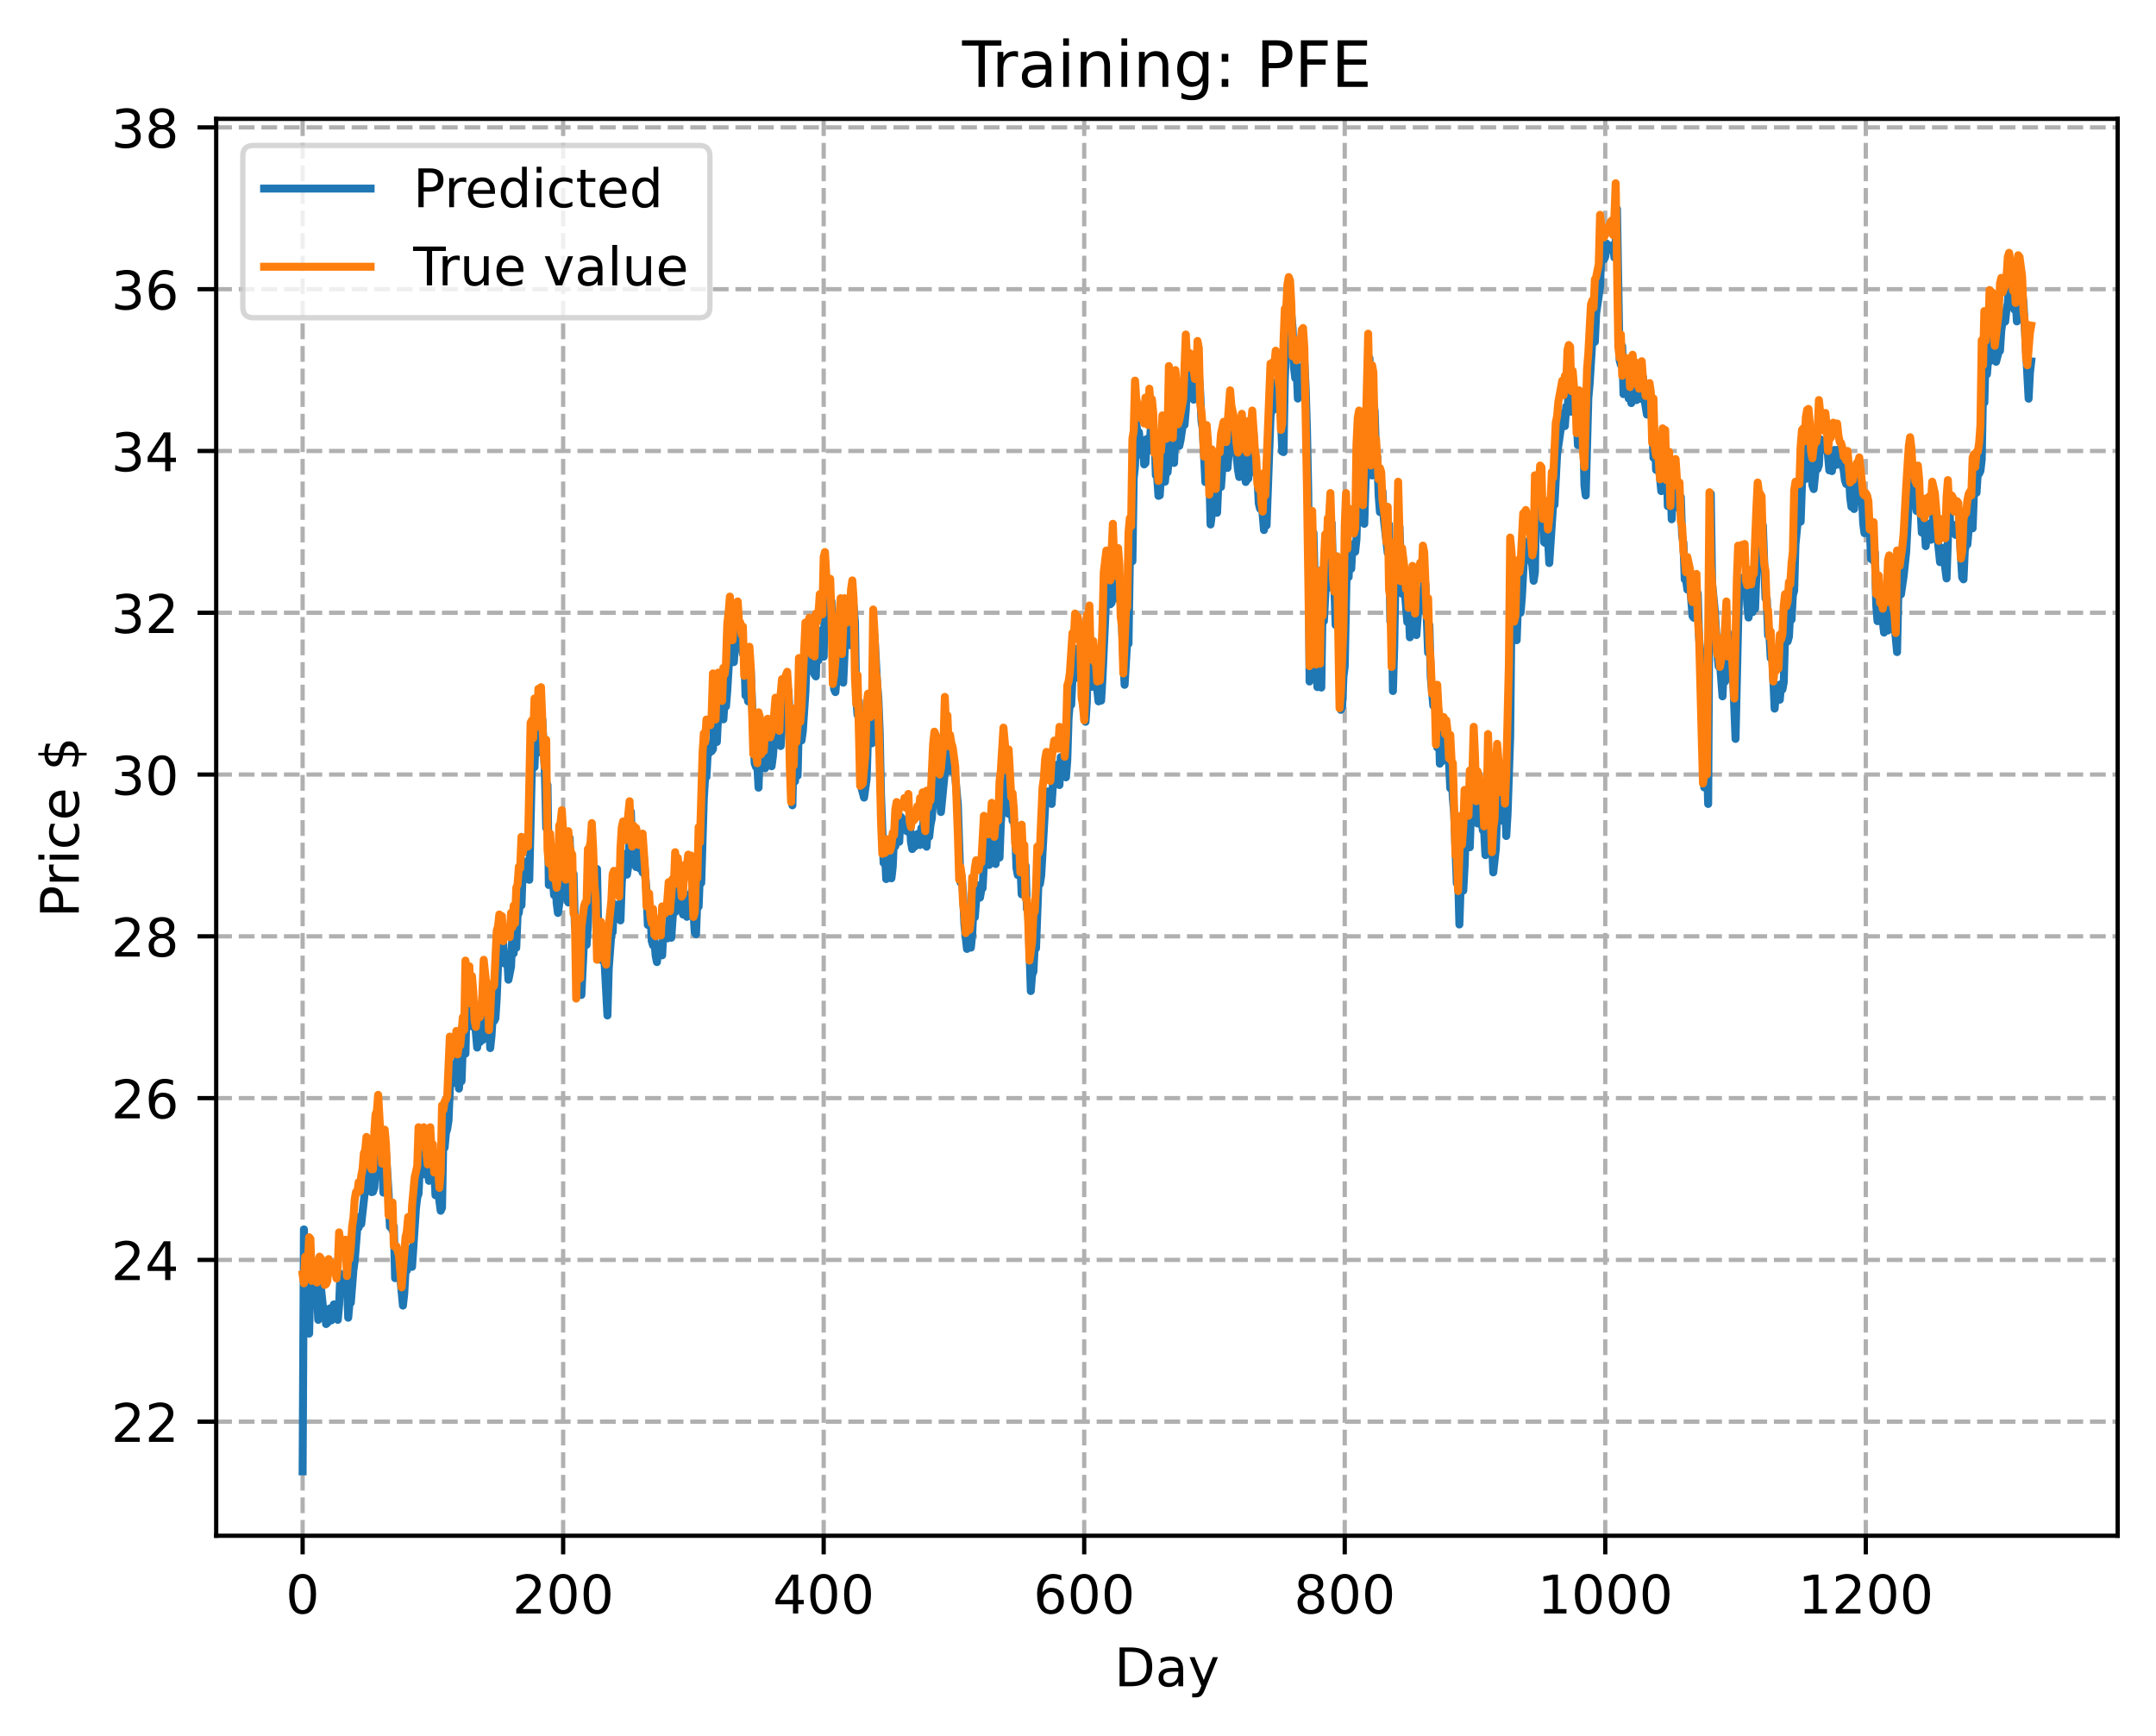 <?xml version="1.0" encoding="utf-8" standalone="no"?>
<!DOCTYPE svg PUBLIC "-//W3C//DTD SVG 1.1//EN"
  "http://www.w3.org/Graphics/SVG/1.1/DTD/svg11.dtd">
<!-- Created with matplotlib (https://matplotlib.org/) -->
<svg height="325.986pt" version="1.1" viewBox="0 0 404.923 325.986" width="404.923pt" xmlns="http://www.w3.org/2000/svg" xmlns:xlink="http://www.w3.org/1999/xlink">
 <defs>
  <style type="text/css">
*{stroke-linecap:butt;stroke-linejoin:round;}
  </style>
 </defs>
 <g id="figure_1">
  <g id="patch_1">
   <path d="M 0 325.986 
L 404.923 325.986 
L 404.923 0 
L 0 0 
z
" style="fill:#ffffff;"/>
  </g>
  <g id="axes_1">
   <g id="patch_2">
    <path d="M 40.603 288.43 
L 397.723 288.43 
L 397.723 22.318 
L 40.603 22.318 
z
" style="fill:#ffffff;"/>
   </g>
   <g id="matplotlib.axis_1">
    <g id="xtick_1">
     <g id="line2d_1">
      <path clip-path="url(#pa270071e27)" d="M 56.836 288.43 
L 56.836 22.318 
" style="fill:none;stroke:#b0b0b0;stroke-dasharray:2.96,1.28;stroke-dashoffset:0;stroke-width:0.8;"/>
     </g>
     <g id="line2d_2">
      <defs>
       <path d="M 0 0 
L 0 3.5 
" id="m4a1690200e" style="stroke:#000000;stroke-width:0.8;"/>
      </defs>
      <g>
       <use style="stroke:#000000;stroke-width:0.8;" x="56.836" xlink:href="#m4a1690200e" y="288.43"/>
      </g>
     </g>
     <g id="text_1">
      <!-- 0 -->
      <defs>
       <path d="M 31.781 66.406 
Q 24.172 66.406 20.328 58.906 
Q 16.5 51.422 16.5 36.375 
Q 16.5 21.391 20.328 13.891 
Q 24.172 6.391 31.781 6.391 
Q 39.453 6.391 43.281 13.891 
Q 47.125 21.391 47.125 36.375 
Q 47.125 51.422 43.281 58.906 
Q 39.453 66.406 31.781 66.406 
z
M 31.781 74.219 
Q 44.047 74.219 50.516 64.516 
Q 56.984 54.828 56.984 36.375 
Q 56.984 17.969 50.516 8.266 
Q 44.047 -1.422 31.781 -1.422 
Q 19.531 -1.422 13.062 8.266 
Q 6.594 17.969 6.594 36.375 
Q 6.594 54.828 13.062 64.516 
Q 19.531 74.219 31.781 74.219 
z
" id="DejaVuSans-48"/>
      </defs>
      <g transform="translate(53.655 303.029)scale(0.1 -0.1)">
       <use xlink:href="#DejaVuSans-48"/>
      </g>
     </g>
    </g>
    <g id="xtick_2">
     <g id="line2d_3">
      <path clip-path="url(#pa270071e27)" d="M 105.766 288.43 
L 105.766 22.318 
" style="fill:none;stroke:#b0b0b0;stroke-dasharray:2.96,1.28;stroke-dashoffset:0;stroke-width:0.8;"/>
     </g>
     <g id="line2d_4">
      <g>
       <use style="stroke:#000000;stroke-width:0.8;" x="105.766" xlink:href="#m4a1690200e" y="288.43"/>
      </g>
     </g>
     <g id="text_2">
      <!-- 200 -->
      <defs>
       <path d="M 19.188 8.297 
L 53.609 8.297 
L 53.609 0 
L 7.328 0 
L 7.328 8.297 
Q 12.938 14.109 22.625 23.891 
Q 32.328 33.688 34.812 36.531 
Q 39.547 41.844 41.422 45.531 
Q 43.312 49.219 43.312 52.781 
Q 43.312 58.594 39.234 62.25 
Q 35.156 65.922 28.609 65.922 
Q 23.969 65.922 18.812 64.312 
Q 13.672 62.703 7.812 59.422 
L 7.812 69.391 
Q 13.766 71.781 18.938 73 
Q 24.125 74.219 28.422 74.219 
Q 39.75 74.219 46.484 68.547 
Q 53.219 62.891 53.219 53.422 
Q 53.219 48.922 51.531 44.891 
Q 49.859 40.875 45.406 35.406 
Q 44.188 33.984 37.641 27.219 
Q 31.109 20.453 19.188 8.297 
z
" id="DejaVuSans-50"/>
      </defs>
      <g transform="translate(96.223 303.029)scale(0.1 -0.1)">
       <use xlink:href="#DejaVuSans-50"/>
       <use x="63.623" xlink:href="#DejaVuSans-48"/>
       <use x="127.246" xlink:href="#DejaVuSans-48"/>
      </g>
     </g>
    </g>
    <g id="xtick_3">
     <g id="line2d_5">
      <path clip-path="url(#pa270071e27)" d="M 154.697 288.43 
L 154.697 22.318 
" style="fill:none;stroke:#b0b0b0;stroke-dasharray:2.96,1.28;stroke-dashoffset:0;stroke-width:0.8;"/>
     </g>
     <g id="line2d_6">
      <g>
       <use style="stroke:#000000;stroke-width:0.8;" x="154.697" xlink:href="#m4a1690200e" y="288.43"/>
      </g>
     </g>
     <g id="text_3">
      <!-- 400 -->
      <defs>
       <path d="M 37.797 64.312 
L 12.891 25.391 
L 37.797 25.391 
z
M 35.203 72.906 
L 47.609 72.906 
L 47.609 25.391 
L 58.016 25.391 
L 58.016 17.188 
L 47.609 17.188 
L 47.609 0 
L 37.797 0 
L 37.797 17.188 
L 4.891 17.188 
L 4.891 26.703 
z
" id="DejaVuSans-52"/>
      </defs>
      <g transform="translate(145.153 303.029)scale(0.1 -0.1)">
       <use xlink:href="#DejaVuSans-52"/>
       <use x="63.623" xlink:href="#DejaVuSans-48"/>
       <use x="127.246" xlink:href="#DejaVuSans-48"/>
      </g>
     </g>
    </g>
    <g id="xtick_4">
     <g id="line2d_7">
      <path clip-path="url(#pa270071e27)" d="M 203.628 288.43 
L 203.628 22.318 
" style="fill:none;stroke:#b0b0b0;stroke-dasharray:2.96,1.28;stroke-dashoffset:0;stroke-width:0.8;"/>
     </g>
     <g id="line2d_8">
      <g>
       <use style="stroke:#000000;stroke-width:0.8;" x="203.628" xlink:href="#m4a1690200e" y="288.43"/>
      </g>
     </g>
     <g id="text_4">
      <!-- 600 -->
      <defs>
       <path d="M 33.016 40.375 
Q 26.375 40.375 22.484 35.828 
Q 18.609 31.297 18.609 23.391 
Q 18.609 15.531 22.484 10.953 
Q 26.375 6.391 33.016 6.391 
Q 39.656 6.391 43.531 10.953 
Q 47.406 15.531 47.406 23.391 
Q 47.406 31.297 43.531 35.828 
Q 39.656 40.375 33.016 40.375 
z
M 52.594 71.297 
L 52.594 62.312 
Q 48.875 64.062 45.094 64.984 
Q 41.312 65.922 37.594 65.922 
Q 27.828 65.922 22.672 59.328 
Q 17.531 52.734 16.797 39.406 
Q 19.672 43.656 24.016 45.922 
Q 28.375 48.188 33.594 48.188 
Q 44.578 48.188 50.953 41.516 
Q 57.328 34.859 57.328 23.391 
Q 57.328 12.156 50.688 5.359 
Q 44.047 -1.422 33.016 -1.422 
Q 20.359 -1.422 13.672 8.266 
Q 6.984 17.969 6.984 36.375 
Q 6.984 53.656 15.188 63.938 
Q 23.391 74.219 37.203 74.219 
Q 40.922 74.219 44.703 73.484 
Q 48.484 72.75 52.594 71.297 
z
" id="DejaVuSans-54"/>
      </defs>
      <g transform="translate(194.084 303.029)scale(0.1 -0.1)">
       <use xlink:href="#DejaVuSans-54"/>
       <use x="63.623" xlink:href="#DejaVuSans-48"/>
       <use x="127.246" xlink:href="#DejaVuSans-48"/>
      </g>
     </g>
    </g>
    <g id="xtick_5">
     <g id="line2d_9">
      <path clip-path="url(#pa270071e27)" d="M 252.558 288.43 
L 252.558 22.318 
" style="fill:none;stroke:#b0b0b0;stroke-dasharray:2.96,1.28;stroke-dashoffset:0;stroke-width:0.8;"/>
     </g>
     <g id="line2d_10">
      <g>
       <use style="stroke:#000000;stroke-width:0.8;" x="252.558" xlink:href="#m4a1690200e" y="288.43"/>
      </g>
     </g>
     <g id="text_5">
      <!-- 800 -->
      <defs>
       <path d="M 31.781 34.625 
Q 24.75 34.625 20.719 30.859 
Q 16.703 27.094 16.703 20.516 
Q 16.703 13.922 20.719 10.156 
Q 24.75 6.391 31.781 6.391 
Q 38.812 6.391 42.859 10.172 
Q 46.922 13.969 46.922 20.516 
Q 46.922 27.094 42.891 30.859 
Q 38.875 34.625 31.781 34.625 
z
M 21.922 38.812 
Q 15.578 40.375 12.031 44.719 
Q 8.5 49.078 8.5 55.328 
Q 8.5 64.062 14.719 69.141 
Q 20.953 74.219 31.781 74.219 
Q 42.672 74.219 48.875 69.141 
Q 55.078 64.062 55.078 55.328 
Q 55.078 49.078 51.531 44.719 
Q 48 40.375 41.703 38.812 
Q 48.828 37.156 52.797 32.312 
Q 56.781 27.484 56.781 20.516 
Q 56.781 9.906 50.312 4.234 
Q 43.844 -1.422 31.781 -1.422 
Q 19.734 -1.422 13.25 4.234 
Q 6.781 9.906 6.781 20.516 
Q 6.781 27.484 10.781 32.312 
Q 14.797 37.156 21.922 38.812 
z
M 18.312 54.391 
Q 18.312 48.734 21.844 45.562 
Q 25.391 42.391 31.781 42.391 
Q 38.141 42.391 41.719 45.562 
Q 45.312 48.734 45.312 54.391 
Q 45.312 60.062 41.719 63.234 
Q 38.141 66.406 31.781 66.406 
Q 25.391 66.406 21.844 63.234 
Q 18.312 60.062 18.312 54.391 
z
" id="DejaVuSans-56"/>
      </defs>
      <g transform="translate(243.015 303.029)scale(0.1 -0.1)">
       <use xlink:href="#DejaVuSans-56"/>
       <use x="63.623" xlink:href="#DejaVuSans-48"/>
       <use x="127.246" xlink:href="#DejaVuSans-48"/>
      </g>
     </g>
    </g>
    <g id="xtick_6">
     <g id="line2d_11">
      <path clip-path="url(#pa270071e27)" d="M 301.489 288.43 
L 301.489 22.318 
" style="fill:none;stroke:#b0b0b0;stroke-dasharray:2.96,1.28;stroke-dashoffset:0;stroke-width:0.8;"/>
     </g>
     <g id="line2d_12">
      <g>
       <use style="stroke:#000000;stroke-width:0.8;" x="301.489" xlink:href="#m4a1690200e" y="288.43"/>
      </g>
     </g>
     <g id="text_6">
      <!-- 1000 -->
      <defs>
       <path d="M 12.406 8.297 
L 28.516 8.297 
L 28.516 63.922 
L 10.984 60.406 
L 10.984 69.391 
L 28.422 72.906 
L 38.281 72.906 
L 38.281 8.297 
L 54.391 8.297 
L 54.391 0 
L 12.406 0 
z
" id="DejaVuSans-49"/>
      </defs>
      <g transform="translate(288.764 303.029)scale(0.1 -0.1)">
       <use xlink:href="#DejaVuSans-49"/>
       <use x="63.623" xlink:href="#DejaVuSans-48"/>
       <use x="127.246" xlink:href="#DejaVuSans-48"/>
       <use x="190.869" xlink:href="#DejaVuSans-48"/>
      </g>
     </g>
    </g>
    <g id="xtick_7">
     <g id="line2d_13">
      <path clip-path="url(#pa270071e27)" d="M 350.419 288.43 
L 350.419 22.318 
" style="fill:none;stroke:#b0b0b0;stroke-dasharray:2.96,1.28;stroke-dashoffset:0;stroke-width:0.8;"/>
     </g>
     <g id="line2d_14">
      <g>
       <use style="stroke:#000000;stroke-width:0.8;" x="350.419" xlink:href="#m4a1690200e" y="288.43"/>
      </g>
     </g>
     <g id="text_7">
      <!-- 1200 -->
      <g transform="translate(337.694 303.029)scale(0.1 -0.1)">
       <use xlink:href="#DejaVuSans-49"/>
       <use x="63.623" xlink:href="#DejaVuSans-50"/>
       <use x="127.246" xlink:href="#DejaVuSans-48"/>
       <use x="190.869" xlink:href="#DejaVuSans-48"/>
      </g>
     </g>
    </g>
    <g id="text_8">
     <!-- Day -->
     <defs>
      <path d="M 19.672 64.797 
L 19.672 8.109 
L 31.594 8.109 
Q 46.688 8.109 53.688 14.938 
Q 60.688 21.781 60.688 36.531 
Q 60.688 51.172 53.688 57.984 
Q 46.688 64.797 31.594 64.797 
z
M 9.812 72.906 
L 30.078 72.906 
Q 51.266 72.906 61.172 64.094 
Q 71.094 55.281 71.094 36.531 
Q 71.094 17.672 61.125 8.828 
Q 51.172 0 30.078 0 
L 9.812 0 
z
" id="DejaVuSans-68"/>
      <path d="M 34.281 27.484 
Q 23.391 27.484 19.188 25 
Q 14.984 22.516 14.984 16.5 
Q 14.984 11.719 18.141 8.906 
Q 21.297 6.109 26.703 6.109 
Q 34.188 6.109 38.703 11.406 
Q 43.219 16.703 43.219 25.484 
L 43.219 27.484 
z
M 52.203 31.203 
L 52.203 0 
L 43.219 0 
L 43.219 8.297 
Q 40.141 3.328 35.547 0.953 
Q 30.953 -1.422 24.312 -1.422 
Q 15.922 -1.422 10.953 3.297 
Q 6 8.016 6 15.922 
Q 6 25.141 12.172 29.828 
Q 18.359 34.516 30.609 34.516 
L 43.219 34.516 
L 43.219 35.406 
Q 43.219 41.609 39.141 45 
Q 35.062 48.391 27.688 48.391 
Q 23 48.391 18.547 47.266 
Q 14.109 46.141 10.016 43.891 
L 10.016 52.203 
Q 14.938 54.109 19.578 55.047 
Q 24.219 56 28.609 56 
Q 40.484 56 46.344 49.844 
Q 52.203 43.703 52.203 31.203 
z
" id="DejaVuSans-97"/>
      <path d="M 32.172 -5.078 
Q 28.375 -14.844 24.75 -17.812 
Q 21.141 -20.797 15.094 -20.797 
L 7.906 -20.797 
L 7.906 -13.281 
L 13.188 -13.281 
Q 16.891 -13.281 18.938 -11.516 
Q 21 -9.766 23.484 -3.219 
L 25.094 0.875 
L 2.984 54.688 
L 12.5 54.688 
L 29.594 11.922 
L 46.688 54.688 
L 56.203 54.688 
z
" id="DejaVuSans-121"/>
     </defs>
     <g transform="translate(209.29 316.707)scale(0.1 -0.1)">
      <use xlink:href="#DejaVuSans-68"/>
      <use x="77.002" xlink:href="#DejaVuSans-97"/>
      <use x="138.281" xlink:href="#DejaVuSans-121"/>
     </g>
    </g>
   </g>
   <g id="matplotlib.axis_2">
    <g id="ytick_1">
     <g id="line2d_15">
      <path clip-path="url(#pa270071e27)" d="M 40.603 267.006 
L 397.723 267.006 
" style="fill:none;stroke:#b0b0b0;stroke-dasharray:2.96,1.28;stroke-dashoffset:0;stroke-width:0.8;"/>
     </g>
     <g id="line2d_16">
      <defs>
       <path d="M 0 0 
L -3.5 0 
" id="m7fa26a95be" style="stroke:#000000;stroke-width:0.8;"/>
      </defs>
      <g>
       <use style="stroke:#000000;stroke-width:0.8;" x="40.603" xlink:href="#m7fa26a95be" y="267.006"/>
      </g>
     </g>
     <g id="text_9">
      <!-- 22 -->
      <g transform="translate(20.878 270.805)scale(0.1 -0.1)">
       <use xlink:href="#DejaVuSans-50"/>
       <use x="63.623" xlink:href="#DejaVuSans-50"/>
      </g>
     </g>
    </g>
    <g id="ytick_2">
     <g id="line2d_17">
      <path clip-path="url(#pa270071e27)" d="M 40.603 236.622 
L 397.723 236.622 
" style="fill:none;stroke:#b0b0b0;stroke-dasharray:2.96,1.28;stroke-dashoffset:0;stroke-width:0.8;"/>
     </g>
     <g id="line2d_18">
      <g>
       <use style="stroke:#000000;stroke-width:0.8;" x="40.603" xlink:href="#m7fa26a95be" y="236.622"/>
      </g>
     </g>
     <g id="text_10">
      <!-- 24 -->
      <g transform="translate(20.878 240.421)scale(0.1 -0.1)">
       <use xlink:href="#DejaVuSans-50"/>
       <use x="63.623" xlink:href="#DejaVuSans-52"/>
      </g>
     </g>
    </g>
    <g id="ytick_3">
     <g id="line2d_19">
      <path clip-path="url(#pa270071e27)" d="M 40.603 206.237 
L 397.723 206.237 
" style="fill:none;stroke:#b0b0b0;stroke-dasharray:2.96,1.28;stroke-dashoffset:0;stroke-width:0.8;"/>
     </g>
     <g id="line2d_20">
      <g>
       <use style="stroke:#000000;stroke-width:0.8;" x="40.603" xlink:href="#m7fa26a95be" y="206.237"/>
      </g>
     </g>
     <g id="text_11">
      <!-- 26 -->
      <g transform="translate(20.878 210.037)scale(0.1 -0.1)">
       <use xlink:href="#DejaVuSans-50"/>
       <use x="63.623" xlink:href="#DejaVuSans-54"/>
      </g>
     </g>
    </g>
    <g id="ytick_4">
     <g id="line2d_21">
      <path clip-path="url(#pa270071e27)" d="M 40.603 175.853 
L 397.723 175.853 
" style="fill:none;stroke:#b0b0b0;stroke-dasharray:2.96,1.28;stroke-dashoffset:0;stroke-width:0.8;"/>
     </g>
     <g id="line2d_22">
      <g>
       <use style="stroke:#000000;stroke-width:0.8;" x="40.603" xlink:href="#m7fa26a95be" y="175.853"/>
      </g>
     </g>
     <g id="text_12">
      <!-- 28 -->
      <g transform="translate(20.878 179.652)scale(0.1 -0.1)">
       <use xlink:href="#DejaVuSans-50"/>
       <use x="63.623" xlink:href="#DejaVuSans-56"/>
      </g>
     </g>
    </g>
    <g id="ytick_5">
     <g id="line2d_23">
      <path clip-path="url(#pa270071e27)" d="M 40.603 145.469 
L 397.723 145.469 
" style="fill:none;stroke:#b0b0b0;stroke-dasharray:2.96,1.28;stroke-dashoffset:0;stroke-width:0.8;"/>
     </g>
     <g id="line2d_24">
      <g>
       <use style="stroke:#000000;stroke-width:0.8;" x="40.603" xlink:href="#m7fa26a95be" y="145.469"/>
      </g>
     </g>
     <g id="text_13">
      <!-- 30 -->
      <defs>
       <path d="M 40.578 39.312 
Q 47.656 37.797 51.625 33 
Q 55.609 28.219 55.609 21.188 
Q 55.609 10.406 48.188 4.484 
Q 40.766 -1.422 27.094 -1.422 
Q 22.516 -1.422 17.656 -0.516 
Q 12.797 0.391 7.625 2.203 
L 7.625 11.719 
Q 11.719 9.328 16.594 8.109 
Q 21.484 6.891 26.812 6.891 
Q 36.078 6.891 40.938 10.547 
Q 45.797 14.203 45.797 21.188 
Q 45.797 27.641 41.281 31.266 
Q 36.766 34.906 28.719 34.906 
L 20.219 34.906 
L 20.219 43.016 
L 29.109 43.016 
Q 36.375 43.016 40.234 45.922 
Q 44.094 48.828 44.094 54.297 
Q 44.094 59.906 40.109 62.906 
Q 36.141 65.922 28.719 65.922 
Q 24.656 65.922 20.016 65.031 
Q 15.375 64.156 9.812 62.312 
L 9.812 71.094 
Q 15.438 72.656 20.344 73.438 
Q 25.25 74.219 29.594 74.219 
Q 40.828 74.219 47.359 69.109 
Q 53.906 64.016 53.906 55.328 
Q 53.906 49.266 50.438 45.094 
Q 46.969 40.922 40.578 39.312 
z
" id="DejaVuSans-51"/>
      </defs>
      <g transform="translate(20.878 149.268)scale(0.1 -0.1)">
       <use xlink:href="#DejaVuSans-51"/>
       <use x="63.623" xlink:href="#DejaVuSans-48"/>
      </g>
     </g>
    </g>
    <g id="ytick_6">
     <g id="line2d_25">
      <path clip-path="url(#pa270071e27)" d="M 40.603 115.084 
L 397.723 115.084 
" style="fill:none;stroke:#b0b0b0;stroke-dasharray:2.96,1.28;stroke-dashoffset:0;stroke-width:0.8;"/>
     </g>
     <g id="line2d_26">
      <g>
       <use style="stroke:#000000;stroke-width:0.8;" x="40.603" xlink:href="#m7fa26a95be" y="115.084"/>
      </g>
     </g>
     <g id="text_14">
      <!-- 32 -->
      <g transform="translate(20.878 118.884)scale(0.1 -0.1)">
       <use xlink:href="#DejaVuSans-51"/>
       <use x="63.623" xlink:href="#DejaVuSans-50"/>
      </g>
     </g>
    </g>
    <g id="ytick_7">
     <g id="line2d_27">
      <path clip-path="url(#pa270071e27)" d="M 40.603 84.7 
L 397.723 84.7 
" style="fill:none;stroke:#b0b0b0;stroke-dasharray:2.96,1.28;stroke-dashoffset:0;stroke-width:0.8;"/>
     </g>
     <g id="line2d_28">
      <g>
       <use style="stroke:#000000;stroke-width:0.8;" x="40.603" xlink:href="#m7fa26a95be" y="84.7"/>
      </g>
     </g>
     <g id="text_15">
      <!-- 34 -->
      <g transform="translate(20.878 88.499)scale(0.1 -0.1)">
       <use xlink:href="#DejaVuSans-51"/>
       <use x="63.623" xlink:href="#DejaVuSans-52"/>
      </g>
     </g>
    </g>
    <g id="ytick_8">
     <g id="line2d_29">
      <path clip-path="url(#pa270071e27)" d="M 40.603 54.316 
L 397.723 54.316 
" style="fill:none;stroke:#b0b0b0;stroke-dasharray:2.96,1.28;stroke-dashoffset:0;stroke-width:0.8;"/>
     </g>
     <g id="line2d_30">
      <g>
       <use style="stroke:#000000;stroke-width:0.8;" x="40.603" xlink:href="#m7fa26a95be" y="54.316"/>
      </g>
     </g>
     <g id="text_16">
      <!-- 36 -->
      <g transform="translate(20.878 58.115)scale(0.1 -0.1)">
       <use xlink:href="#DejaVuSans-51"/>
       <use x="63.623" xlink:href="#DejaVuSans-54"/>
      </g>
     </g>
    </g>
    <g id="ytick_9">
     <g id="line2d_31">
      <path clip-path="url(#pa270071e27)" d="M 40.603 23.932 
L 397.723 23.932 
" style="fill:none;stroke:#b0b0b0;stroke-dasharray:2.96,1.28;stroke-dashoffset:0;stroke-width:0.8;"/>
     </g>
     <g id="line2d_32">
      <g>
       <use style="stroke:#000000;stroke-width:0.8;" x="40.603" xlink:href="#m7fa26a95be" y="23.932"/>
      </g>
     </g>
     <g id="text_17">
      <!-- 38 -->
      <g transform="translate(20.878 27.731)scale(0.1 -0.1)">
       <use xlink:href="#DejaVuSans-51"/>
       <use x="63.623" xlink:href="#DejaVuSans-56"/>
      </g>
     </g>
    </g>
    <g id="text_18">
     <!-- Price $ -->
     <defs>
      <path d="M 19.672 64.797 
L 19.672 37.406 
L 32.078 37.406 
Q 38.969 37.406 42.719 40.969 
Q 46.484 44.531 46.484 51.125 
Q 46.484 57.672 42.719 61.234 
Q 38.969 64.797 32.078 64.797 
z
M 9.812 72.906 
L 32.078 72.906 
Q 44.344 72.906 50.609 67.359 
Q 56.891 61.812 56.891 51.125 
Q 56.891 40.328 50.609 34.812 
Q 44.344 29.297 32.078 29.297 
L 19.672 29.297 
L 19.672 0 
L 9.812 0 
z
" id="DejaVuSans-80"/>
      <path d="M 41.109 46.297 
Q 39.594 47.172 37.812 47.578 
Q 36.031 48 33.891 48 
Q 26.266 48 22.188 43.047 
Q 18.109 38.094 18.109 28.812 
L 18.109 0 
L 9.078 0 
L 9.078 54.688 
L 18.109 54.688 
L 18.109 46.188 
Q 20.953 51.172 25.484 53.578 
Q 30.031 56 36.531 56 
Q 37.453 56 38.578 55.875 
Q 39.703 55.766 41.062 55.516 
z
" id="DejaVuSans-114"/>
      <path d="M 9.422 54.688 
L 18.406 54.688 
L 18.406 0 
L 9.422 0 
z
M 9.422 75.984 
L 18.406 75.984 
L 18.406 64.594 
L 9.422 64.594 
z
" id="DejaVuSans-105"/>
      <path d="M 48.781 52.594 
L 48.781 44.188 
Q 44.969 46.297 41.141 47.344 
Q 37.312 48.391 33.406 48.391 
Q 24.656 48.391 19.812 42.844 
Q 14.984 37.312 14.984 27.297 
Q 14.984 17.281 19.812 11.734 
Q 24.656 6.203 33.406 6.203 
Q 37.312 6.203 41.141 7.25 
Q 44.969 8.297 48.781 10.406 
L 48.781 2.094 
Q 45.016 0.344 40.984 -0.531 
Q 36.969 -1.422 32.422 -1.422 
Q 20.062 -1.422 12.781 6.344 
Q 5.516 14.109 5.516 27.297 
Q 5.516 40.672 12.859 48.328 
Q 20.219 56 33.016 56 
Q 37.156 56 41.109 55.141 
Q 45.062 54.297 48.781 52.594 
z
" id="DejaVuSans-99"/>
      <path d="M 56.203 29.594 
L 56.203 25.203 
L 14.891 25.203 
Q 15.484 15.922 20.484 11.062 
Q 25.484 6.203 34.422 6.203 
Q 39.594 6.203 44.453 7.469 
Q 49.312 8.734 54.109 11.281 
L 54.109 2.781 
Q 49.266 0.734 44.188 -0.344 
Q 39.109 -1.422 33.891 -1.422 
Q 20.797 -1.422 13.156 6.188 
Q 5.516 13.812 5.516 26.812 
Q 5.516 40.234 12.766 48.109 
Q 20.016 56 32.328 56 
Q 43.359 56 49.781 48.891 
Q 56.203 41.797 56.203 29.594 
z
M 47.219 32.234 
Q 47.125 39.594 43.094 43.984 
Q 39.062 48.391 32.422 48.391 
Q 24.906 48.391 20.391 44.141 
Q 15.875 39.891 15.188 32.172 
z
" id="DejaVuSans-101"/>
      <path id="DejaVuSans-32"/>
      <path d="M 33.797 -14.703 
L 28.906 -14.703 
L 28.859 0 
Q 23.734 0.094 18.609 1.188 
Q 13.484 2.297 8.297 4.5 
L 8.297 13.281 
Q 13.281 10.156 18.375 8.562 
Q 23.484 6.984 28.906 6.938 
L 28.906 29.203 
Q 18.109 30.953 13.203 35.156 
Q 8.297 39.359 8.297 46.688 
Q 8.297 54.641 13.625 59.219 
Q 18.953 63.812 28.906 64.5 
L 28.906 75.984 
L 33.797 75.984 
L 33.797 64.656 
Q 38.328 64.453 42.578 63.688 
Q 46.828 62.938 50.875 61.625 
L 50.875 53.078 
Q 46.828 55.125 42.547 56.25 
Q 38.281 57.375 33.797 57.562 
L 33.797 36.719 
Q 44.875 35.016 50.094 30.609 
Q 55.328 26.219 55.328 18.609 
Q 55.328 10.359 49.781 5.594 
Q 44.234 0.828 33.797 0.094 
z
M 28.906 37.594 
L 28.906 57.625 
Q 23.25 56.984 20.266 54.391 
Q 17.281 51.812 17.281 47.516 
Q 17.281 43.312 20.031 40.969 
Q 22.797 38.625 28.906 37.594 
z
M 33.797 28.219 
L 33.797 7.078 
Q 39.984 7.906 43.141 10.594 
Q 46.297 13.281 46.297 17.672 
Q 46.297 21.969 43.281 24.5 
Q 40.281 27.047 33.797 28.219 
z
" id="DejaVuSans-36"/>
     </defs>
     <g transform="translate(14.798 172.342)rotate(-90)scale(0.1 -0.1)">
      <use xlink:href="#DejaVuSans-80"/>
      <use x="58.553" xlink:href="#DejaVuSans-114"/>
      <use x="99.666" xlink:href="#DejaVuSans-105"/>
      <use x="127.449" xlink:href="#DejaVuSans-99"/>
      <use x="182.43" xlink:href="#DejaVuSans-101"/>
      <use x="243.953" xlink:href="#DejaVuSans-32"/>
      <use x="275.74" xlink:href="#DejaVuSans-36"/>
     </g>
    </g>
   </g>
   <g id="line2d_33">
    <path clip-path="url(#pa270071e27)" d="M 56.836 276.334 
L 57.081 230.902 
L 57.325 245.9 
L 57.57 240.055 
L 57.814 250.391 
L 58.059 250.469 
L 58.304 240.106 
L 58.548 240.537 
L 58.793 245.118 
L 59.038 242.301 
L 59.282 241.752 
L 59.527 242.72 
L 59.772 247.887 
L 60.016 242.762 
L 60.261 241.719 
L 60.75 246.379 
L 60.995 245.783 
L 61.24 248.67 
L 61.484 248.48 
L 61.729 247.699 
L 61.974 245.727 
L 62.218 247.994 
L 62.463 247.118 
L 62.708 244.979 
L 62.952 246.793 
L 63.197 245.212 
L 63.441 247.887 
L 63.686 245.114 
L 63.931 239.215 
L 64.175 241.759 
L 64.42 242.27 
L 64.665 241.199 
L 64.909 242.334 
L 65.154 240.779 
L 65.399 247.484 
L 65.643 244.668 
L 65.888 244.676 
L 66.377 238.516 
L 66.622 236.748 
L 67.111 230.514 
L 67.356 230.564 
L 67.601 228.494 
L 67.845 229.89 
L 68.579 223.302 
L 68.824 221.992 
L 69.069 219.629 
L 69.313 222.084 
L 69.558 222.024 
L 69.802 223.899 
L 70.047 223.836 
L 70.292 223.093 
L 70.781 215.31 
L 71.026 214.763 
L 71.27 213.456 
L 71.515 216.778 
L 71.76 217.979 
L 72.004 223.989 
L 72.494 216.508 
L 72.983 224.125 
L 73.228 230.415 
L 73.472 229.957 
L 73.717 231.108 
L 73.962 230.34 
L 74.206 240.058 
L 74.451 238.777 
L 74.696 238.692 
L 74.94 238.857 
L 75.185 239.959 
L 75.674 245.212 
L 75.919 242.967 
L 76.163 238.701 
L 76.408 238.644 
L 76.653 237.434 
L 76.897 234.557 
L 77.387 237.933 
L 78.121 226.952 
L 78.365 224.887 
L 78.61 224.214 
L 78.855 218.929 
L 79.099 218.514 
L 79.344 219.217 
L 79.589 220.545 
L 79.833 215.837 
L 80.567 221.775 
L 81.056 216.853 
L 81.301 220.789 
L 81.546 219.633 
L 81.79 224.491 
L 82.035 224.093 
L 82.28 222.167 
L 82.524 225.604 
L 82.769 227.395 
L 83.014 226.834 
L 83.258 213.938 
L 83.503 215.539 
L 83.748 212.81 
L 83.992 212.046 
L 84.237 210.449 
L 84.482 204.594 
L 84.726 201.554 
L 84.971 203.488 
L 85.216 199.843 
L 85.46 202.622 
L 85.705 202.588 
L 85.95 198.324 
L 86.194 204.455 
L 86.439 201.475 
L 86.684 203.061 
L 86.928 196.23 
L 87.173 195.687 
L 87.417 197.893 
L 87.662 187.763 
L 88.151 191.087 
L 88.396 185.714 
L 88.641 192.772 
L 88.885 188.029 
L 89.619 196.751 
L 89.864 193.761 
L 90.109 195.745 
L 90.353 195.223 
L 90.598 195.353 
L 90.843 192.18 
L 91.087 187.011 
L 91.821 190.876 
L 92.066 196.846 
L 92.311 194.542 
L 92.555 190.657 
L 92.8 191.746 
L 93.044 191.276 
L 93.289 187.494 
L 93.534 181.425 
L 93.778 179.993 
L 94.023 177.138 
L 94.268 178.221 
L 94.512 177.256 
L 94.757 180.958 
L 95.246 179.323 
L 95.491 184.006 
L 95.98 181.56 
L 96.225 175.749 
L 96.47 179.06 
L 96.714 175.175 
L 96.959 178.015 
L 97.204 171.882 
L 97.448 171.438 
L 97.693 168.768 
L 97.938 170.038 
L 98.182 163.127 
L 98.427 165.264 
L 98.672 161.821 
L 98.916 164.702 
L 99.405 165.238 
L 99.895 144.081 
L 100.139 142.669 
L 100.384 144.076 
L 100.629 137.757 
L 101.118 141.315 
L 101.363 135.742 
L 101.607 137.347 
L 101.852 135.115 
L 102.341 145.197 
L 102.586 155.527 
L 102.831 147.443 
L 103.075 166.215 
L 103.32 165.139 
L 103.565 160.794 
L 104.054 168.096 
L 104.299 164.193 
L 104.543 169.553 
L 104.788 171.458 
L 105.032 169.794 
L 105.277 162.344 
L 105.766 159.088 
L 106.5 168.85 
L 106.745 169.494 
L 106.99 157.383 
L 107.234 164.3 
L 107.479 166.553 
L 107.724 164.147 
L 107.968 173.99 
L 108.213 175.056 
L 108.458 186.23 
L 108.702 182.846 
L 108.947 186.087 
L 109.192 186.866 
L 109.681 176.816 
L 109.926 174.811 
L 110.17 177.454 
L 110.415 173.788 
L 110.66 167.829 
L 110.904 166.165 
L 111.393 161.51 
L 111.638 164.478 
L 111.883 169.525 
L 112.127 163.211 
L 112.372 175.645 
L 112.617 179.77 
L 112.861 180.282 
L 113.106 174.76 
L 113.351 177.072 
L 114.085 190.718 
L 114.329 181.852 
L 114.819 175.393 
L 115.063 175.067 
L 115.308 169.753 
L 115.553 171.708 
L 115.797 171.926 
L 116.042 170.607 
L 116.287 170.143 
L 116.531 172.868 
L 116.776 165.782 
L 117.265 160.378 
L 117.51 161.915 
L 117.754 164.274 
L 117.999 162.652 
L 118.488 152.444 
L 118.733 160.227 
L 118.978 160.945 
L 119.222 160.821 
L 119.467 162.845 
L 119.712 159.784 
L 120.201 163.166 
L 120.446 162.344 
L 120.69 163.871 
L 120.935 161.313 
L 121.424 167.426 
L 121.669 173.718 
L 121.914 173.656 
L 122.158 170.985 
L 122.403 176.736 
L 122.648 177.544 
L 122.892 176.319 
L 123.137 179.509 
L 123.381 180.695 
L 123.626 178.133 
L 123.871 178.778 
L 124.115 177.397 
L 124.36 179.429 
L 124.605 174.725 
L 124.849 176.071 
L 125.094 175.981 
L 125.339 176.238 
L 125.583 174.407 
L 125.828 171.435 
L 126.073 176.122 
L 126.562 169.125 
L 126.807 171.305 
L 127.051 165.56 
L 127.296 168.66 
L 127.541 165.092 
L 127.785 168.968 
L 128.03 169.682 
L 128.275 171.758 
L 128.519 170.994 
L 128.764 168.151 
L 129.008 172.191 
L 129.498 167.952 
L 129.742 170.063 
L 129.987 166.784 
L 130.476 175.107 
L 130.721 175.46 
L 130.966 169.038 
L 131.21 170.274 
L 131.455 164.178 
L 131.7 165.829 
L 132.189 149.881 
L 132.434 145.948 
L 132.678 145.924 
L 132.923 141.221 
L 133.168 141.479 
L 133.412 139.821 
L 133.657 141.078 
L 133.902 140.682 
L 134.146 133.982 
L 134.636 139.352 
L 134.88 134.324 
L 135.125 131.598 
L 135.614 135.029 
L 135.859 135.105 
L 136.103 131.507 
L 136.348 132.671 
L 136.593 129.647 
L 137.082 121.476 
L 137.327 120.266 
L 137.571 121.854 
L 137.816 124.358 
L 138.061 121.255 
L 138.795 117.569 
L 139.039 120.509 
L 139.284 120.345 
L 139.529 122.819 
L 139.773 122.304 
L 140.018 130.63 
L 140.263 130.171 
L 140.507 131.727 
L 140.752 126.112 
L 140.996 125.741 
L 141.486 137.871 
L 141.73 143.328 
L 141.975 144.029 
L 142.22 143.461 
L 142.464 147.933 
L 142.709 140.803 
L 142.954 140.104 
L 143.198 143.708 
L 143.443 143.185 
L 143.688 144.309 
L 144.177 138.851 
L 144.911 143.918 
L 145.156 142.081 
L 145.645 135.69 
L 145.89 135.607 
L 146.134 136.915 
L 146.379 139.569 
L 146.624 140.112 
L 147.113 132.427 
L 147.357 132.91 
L 147.602 133.002 
L 147.847 130.485 
L 148.091 129.78 
L 148.336 135.539 
L 148.825 151.251 
L 149.07 139.738 
L 149.315 146.739 
L 149.559 138.393 
L 149.804 145.677 
L 150.293 124.735 
L 150.538 139.075 
L 150.783 137.274 
L 151.272 129.931 
L 151.517 123.322 
L 151.761 126.118 
L 152.006 125.337 
L 152.251 120.95 
L 152.495 122.628 
L 152.74 125.971 
L 152.984 126.696 
L 153.229 127.04 
L 153.474 118.808 
L 153.718 124.019 
L 154.208 118.419 
L 154.452 120.258 
L 154.697 123.341 
L 154.942 110.825 
L 155.186 108.36 
L 155.431 111.812 
L 155.92 113.605 
L 156.165 112.901 
L 156.41 119.124 
L 156.654 129.448 
L 156.899 129.989 
L 157.144 127.109 
L 157.388 122.545 
L 157.633 126.165 
L 157.878 120.756 
L 158.122 117.813 
L 158.367 128.213 
L 158.856 117.46 
L 159.345 119.875 
L 159.59 117.97 
L 159.835 121.222 
L 160.324 113.807 
L 160.569 116.797 
L 160.813 131.273 
L 161.058 134.289 
L 161.303 131.684 
L 161.547 137.801 
L 161.792 147.954 
L 162.281 149.801 
L 162.771 146.275 
L 163.015 138.303 
L 163.26 135.292 
L 163.505 135.508 
L 163.749 139.611 
L 163.994 139.387 
L 164.239 119.273 
L 164.728 128.254 
L 164.972 131.255 
L 165.217 137.438 
L 165.462 149.244 
L 165.951 162.067 
L 166.196 160.057 
L 166.44 165.099 
L 166.685 161.557 
L 166.93 161.363 
L 167.174 164.888 
L 167.419 164.955 
L 167.664 162.831 
L 167.908 157.314 
L 168.153 158.93 
L 168.398 155.863 
L 168.642 154.373 
L 168.887 158.098 
L 169.132 153.36 
L 169.376 153.63 
L 169.621 155.425 
L 169.866 155.141 
L 170.11 154.106 
L 170.355 156.136 
L 170.844 153.729 
L 171.089 158.092 
L 171.333 159.465 
L 171.578 158.117 
L 171.823 158.999 
L 172.312 156.633 
L 172.557 156.782 
L 172.801 158.706 
L 173.046 155.519 
L 173.291 156.581 
L 173.535 152.629 
L 173.78 156.975 
L 174.025 159.02 
L 174.269 155.084 
L 174.514 157.156 
L 174.759 154.921 
L 175.003 153.716 
L 175.493 146.839 
L 175.737 142.836 
L 175.982 143.558 
L 176.716 152.516 
L 177.45 144.974 
L 177.694 139.267 
L 177.939 142.347 
L 178.184 140.34 
L 178.428 144.826 
L 178.673 141.09 
L 179.162 143.271 
L 179.896 151.085 
L 180.386 165.728 
L 180.63 164.611 
L 180.875 167.857 
L 181.12 173.626 
L 181.609 178.221 
L 181.854 175.574 
L 182.098 175.269 
L 182.343 177.985 
L 182.588 175.56 
L 182.832 170.247 
L 183.077 172.271 
L 183.566 166.269 
L 183.811 168.382 
L 184.055 168.586 
L 184.3 167.115 
L 184.545 166.817 
L 185.034 157.596 
L 185.279 160.377 
L 185.523 159.305 
L 185.768 162.447 
L 186.013 159.101 
L 186.257 159.729 
L 186.502 157.214 
L 186.991 162.269 
L 187.481 157.192 
L 187.725 161.066 
L 187.97 154.555 
L 188.215 151.437 
L 188.704 143.14 
L 188.948 144.782 
L 189.438 152.859 
L 189.682 147.593 
L 190.172 154.144 
L 190.416 153.864 
L 190.661 156.447 
L 190.906 163.027 
L 191.15 164.345 
L 191.395 161.581 
L 191.64 162.582 
L 191.884 167.967 
L 192.129 162.774 
L 192.374 165.67 
L 192.618 162.584 
L 192.863 170.706 
L 193.108 171.143 
L 193.597 186.132 
L 193.842 183.032 
L 194.086 182.518 
L 194.331 177.585 
L 194.575 178.109 
L 195.065 165.01 
L 195.309 166.023 
L 195.554 164.41 
L 196.288 151.516 
L 196.533 149.324 
L 196.777 148.638 
L 197.022 150.094 
L 197.267 148.638 
L 197.511 150.997 
L 197.756 147.321 
L 198.245 144.677 
L 198.49 143.631 
L 198.979 147.442 
L 199.224 142.195 
L 199.469 144.486 
L 199.713 143.487 
L 199.958 141.739 
L 200.203 145.993 
L 200.447 142.772 
L 200.692 134.866 
L 200.936 132.019 
L 201.181 132.383 
L 201.426 127.459 
L 201.67 126.108 
L 201.915 127.374 
L 202.16 121.882 
L 202.404 122.066 
L 202.649 123.977 
L 203.138 121.166 
L 203.383 132.244 
L 203.872 135.566 
L 204.117 131.904 
L 204.362 121.32 
L 204.606 124.661 
L 204.851 121.709 
L 205.096 128.994 
L 205.34 127.732 
L 205.585 125.201 
L 205.83 128.624 
L 206.074 129.568 
L 206.319 131.73 
L 206.563 127.632 
L 206.808 131.588 
L 207.053 127.453 
L 207.787 111.413 
L 208.031 109.218 
L 208.276 112.524 
L 208.521 113.496 
L 208.765 113.226 
L 209.255 105.664 
L 209.499 110.179 
L 209.744 109.52 
L 209.989 112.476 
L 210.233 109.013 
L 210.478 112.202 
L 211.212 128.617 
L 211.701 120.565 
L 211.946 120.894 
L 212.191 105.628 
L 212.435 103.986 
L 212.68 105.403 
L 212.924 89.828 
L 213.169 87.514 
L 213.414 79.51 
L 213.658 81.685 
L 213.903 81.165 
L 214.392 85.476 
L 214.637 83.181 
L 214.882 87.222 
L 215.126 86.988 
L 215.371 82.457 
L 215.616 82.789 
L 215.86 84.582 
L 216.105 80.8 
L 216.35 81.848 
L 216.594 80.74 
L 216.839 81.902 
L 217.084 89.277 
L 217.328 89.564 
L 217.573 93.128 
L 217.818 93.03 
L 218.062 89.022 
L 218.307 90.371 
L 218.551 85.193 
L 218.796 90.486 
L 219.041 87.675 
L 219.285 88.708 
L 219.53 86.284 
L 219.775 74.252 
L 220.019 81.375 
L 220.264 82.265 
L 220.509 86.943 
L 220.998 75.214 
L 221.487 83.746 
L 221.732 82.619 
L 222.221 79.26 
L 222.466 79.803 
L 222.711 76.918 
L 222.955 71.573 
L 223.2 74.315 
L 223.445 74.152 
L 223.689 69.709 
L 224.179 75.066 
L 224.423 74.41 
L 224.668 74.411 
L 224.912 73.907 
L 225.157 70.217 
L 225.402 73.499 
L 225.646 79.048 
L 225.891 80.59 
L 226.38 90.551 
L 226.625 88.43 
L 226.87 84.821 
L 227.114 88.743 
L 227.359 98.509 
L 227.604 96.533 
L 227.848 88.584 
L 228.093 90.253 
L 228.582 96.306 
L 228.827 90.756 
L 229.072 88.991 
L 229.316 91.464 
L 229.806 84.545 
L 230.05 84.366 
L 230.539 87.889 
L 231.273 79.409 
L 231.518 81.54 
L 231.763 81.91 
L 232.007 83.109 
L 232.497 88.135 
L 232.741 89.587 
L 232.986 88.028 
L 233.231 84.541 
L 233.475 83.722 
L 233.72 88.565 
L 233.965 90.523 
L 234.209 90.052 
L 234.454 89.89 
L 234.699 84.273 
L 234.943 86.851 
L 235.433 81.282 
L 235.677 86.601 
L 235.922 89 
L 236.167 89.614 
L 236.411 94.541 
L 236.656 95.541 
L 236.9 93.766 
L 237.39 99.549 
L 237.634 94.86 
L 237.879 98.681 
L 238.613 78.369 
L 238.858 75.902 
L 239.102 77.035 
L 239.347 73.61 
L 239.592 74.998 
L 239.836 71.604 
L 240.57 77.931 
L 240.815 84.799 
L 241.06 84.91 
L 241.304 71.224 
L 241.549 65.319 
L 241.794 66.443 
L 242.038 58.776 
L 242.283 56.51 
L 242.772 61.644 
L 243.017 69.05 
L 243.261 71.015 
L 243.506 68.713 
L 243.751 74.858 
L 243.995 72.664 
L 244.485 71.345 
L 244.974 67.853 
L 245.219 72.788 
L 245.463 80.642 
L 245.708 92.692 
L 245.953 127.997 
L 246.197 122.752 
L 246.687 100.088 
L 247.421 129.042 
L 247.665 120.25 
L 247.91 119.429 
L 248.155 129.135 
L 248.399 113.293 
L 248.644 116.665 
L 249.133 107.454 
L 249.378 110.442 
L 249.622 102.874 
L 249.867 103.889 
L 250.112 98.242 
L 250.356 107.569 
L 250.601 110.275 
L 250.846 117.389 
L 251.09 112.278 
L 251.335 112.155 
L 251.58 119.716 
L 251.824 133.319 
L 252.069 132.652 
L 252.314 127.061 
L 252.558 125.122 
L 253.048 100.746 
L 253.292 108.371 
L 253.537 102.252 
L 253.782 106.821 
L 254.026 102.213 
L 254.271 102.643 
L 254.515 103.639 
L 254.76 101.317 
L 255.249 85.837 
L 255.494 84.708 
L 256.228 98.379 
L 256.473 90.381 
L 256.717 87.941 
L 256.962 73.373 
L 257.207 67.274 
L 257.451 81.963 
L 257.696 89.297 
L 257.941 75.343 
L 258.185 77.313 
L 258.43 85.175 
L 258.675 85.783 
L 258.919 92.953 
L 259.164 96.17 
L 259.409 92.31 
L 259.653 92.304 
L 259.898 97.473 
L 260.387 101.691 
L 260.632 103.847 
L 260.876 98.51 
L 261.121 116.724 
L 261.366 114.581 
L 261.61 129.783 
L 261.855 121.446 
L 262.1 107.452 
L 262.589 109.368 
L 262.834 98.918 
L 263.323 111.508 
L 263.568 107.897 
L 264.302 116.827 
L 264.546 113.399 
L 264.791 119.695 
L 265.036 118.548 
L 265.28 114.223 
L 265.525 112.766 
L 266.014 119.276 
L 266.503 112.641 
L 266.748 111.286 
L 266.993 110.926 
L 267.237 114.632 
L 267.482 108.374 
L 267.727 109.856 
L 268.216 122.569 
L 268.461 117.448 
L 268.705 127.155 
L 269.195 132.544 
L 269.439 132.649 
L 269.684 133.568 
L 269.929 140.383 
L 270.173 133.419 
L 270.418 143.428 
L 270.663 140.396 
L 270.907 142.937 
L 271.152 141.954 
L 271.397 136.637 
L 271.641 140.884 
L 271.886 140.478 
L 272.131 142.951 
L 272.375 148.033 
L 272.62 144.895 
L 272.864 149.974 
L 273.109 152.733 
L 273.598 165.893 
L 273.843 164.249 
L 274.088 173.635 
L 274.577 158.773 
L 274.822 167.272 
L 275.066 162.778 
L 275.311 155.529 
L 275.556 156.783 
L 275.8 156.189 
L 276.045 159.128 
L 276.29 151.535 
L 276.779 152.393 
L 277.024 145.144 
L 277.268 148.283 
L 277.513 154.666 
L 277.758 150.997 
L 278.247 154.019 
L 278.491 155.94 
L 278.736 155.983 
L 278.981 160.606 
L 279.225 154.347 
L 279.47 156.322 
L 279.715 145.642 
L 280.449 163.845 
L 280.938 159.398 
L 281.183 152.759 
L 281.427 149.252 
L 281.917 151.184 
L 282.161 154.151 
L 282.406 151.034 
L 282.651 149.375 
L 282.895 157.014 
L 283.14 152.885 
L 283.629 138.444 
L 283.874 115.371 
L 284.118 114.829 
L 284.363 113.338 
L 284.608 118.151 
L 284.852 120.241 
L 285.097 113.514 
L 285.342 112.192 
L 285.586 115.072 
L 285.831 112.149 
L 286.32 102.9 
L 286.565 102.88 
L 286.81 101.703 
L 287.054 103.862 
L 287.299 104.122 
L 287.788 106.16 
L 288.033 109.079 
L 288.278 107.449 
L 288.522 93.264 
L 288.767 98.135 
L 289.012 95.983 
L 289.256 97.575 
L 289.501 94.054 
L 289.746 94.784 
L 289.99 101.829 
L 290.235 101.997 
L 290.479 99.915 
L 290.724 100.923 
L 290.969 105.751 
L 291.703 94.65 
L 291.947 94.838 
L 292.437 85.39 
L 293.415 78.57 
L 293.66 77.526 
L 293.905 80.026 
L 294.149 76.343 
L 294.394 77.511 
L 294.639 72.327 
L 294.883 70.9 
L 295.128 72.426 
L 295.373 77.38 
L 295.617 75.041 
L 296.106 78.312 
L 296.351 83.605 
L 296.84 76.998 
L 297.085 81.622 
L 297.33 79.574 
L 297.574 91.163 
L 297.819 93.057 
L 298.308 74.826 
L 298.553 72.058 
L 299.042 64.192 
L 299.287 63.663 
L 299.532 64.203 
L 299.776 58.88 
L 300.266 55.536 
L 300.51 53.903 
L 300.755 47.217 
L 301.244 48.728 
L 301.489 48.201 
L 301.734 45.738 
L 301.978 46.982 
L 302.223 46.617 
L 302.467 46.928 
L 302.712 46.111 
L 302.957 46.084 
L 303.201 48.353 
L 303.446 45.132 
L 303.691 39.248 
L 304.18 67.618 
L 304.425 68.552 
L 304.669 65.025 
L 304.914 74.023 
L 305.159 70.946 
L 305.648 70.694 
L 305.893 74.856 
L 306.137 71.948 
L 306.382 75.709 
L 306.627 71.977 
L 306.871 70.007 
L 307.116 74.322 
L 307.361 75.144 
L 307.605 71.288 
L 307.85 73.7 
L 308.094 74.89 
L 308.339 74.343 
L 308.584 70.859 
L 308.828 74.909 
L 309.318 77.866 
L 309.807 74.628 
L 310.052 75.517 
L 310.296 79.18 
L 310.541 85.981 
L 310.786 81.244 
L 311.03 88.252 
L 311.275 87.986 
L 311.52 87.138 
L 312.009 92.243 
L 312.254 90.187 
L 312.498 85.042 
L 312.743 87.23 
L 312.988 85.401 
L 313.232 95.056 
L 313.722 89.328 
L 313.966 97.525 
L 314.211 91.06 
L 314.455 95.177 
L 314.7 93.658 
L 314.945 90.484 
L 315.189 95.408 
L 315.434 94.902 
L 315.679 93.355 
L 315.923 100.613 
L 316.168 102.018 
L 316.413 108.824 
L 316.657 108.782 
L 316.902 110.729 
L 317.147 106.58 
L 317.881 115.706 
L 318.125 116.029 
L 318.37 115.247 
L 318.859 111.454 
L 319.104 119.762 
L 319.349 122.555 
L 319.593 134.107 
L 320.082 147.889 
L 320.327 146.953 
L 320.572 143.075 
L 320.816 150.995 
L 321.061 109.773 
L 321.306 92.728 
L 321.55 109.489 
L 322.04 114.471 
L 322.529 122.474 
L 322.774 125.163 
L 323.018 124.394 
L 323.508 130.787 
L 323.752 124.947 
L 323.997 127.998 
L 324.242 121.768 
L 324.486 118.8 
L 324.731 126.057 
L 324.976 124.789 
L 325.22 125.921 
L 325.465 126.478 
L 325.954 138.778 
L 326.443 117.199 
L 326.688 109.474 
L 327.177 110.132 
L 327.422 108.433 
L 327.667 108.489 
L 327.911 108.319 
L 328.156 113.648 
L 328.401 115.983 
L 328.89 111.038 
L 329.135 114.978 
L 329.379 112.58 
L 329.624 114.353 
L 330.113 101.649 
L 330.358 97.994 
L 330.603 99.426 
L 330.847 98.665 
L 331.092 98.68 
L 331.581 112.377 
L 331.826 112.49 
L 332.07 119.358 
L 332.315 119.166 
L 332.56 123.609 
L 332.804 122.032 
L 333.294 133.087 
L 333.538 130.354 
L 333.783 130.584 
L 334.028 128.646 
L 334.272 131.417 
L 334.517 128.474 
L 334.762 129.481 
L 335.006 128.176 
L 335.251 119.581 
L 335.496 118.445 
L 335.74 120.467 
L 335.985 119.588 
L 336.23 114.83 
L 336.474 116.388 
L 336.719 111.825 
L 336.964 110.955 
L 337.208 102.349 
L 337.698 97.183 
L 337.942 96.429 
L 338.187 97.982 
L 338.431 90.988 
L 338.676 87.29 
L 338.921 86.053 
L 339.165 89.936 
L 339.41 84.192 
L 339.655 81.782 
L 339.899 82.057 
L 340.389 91.162 
L 340.633 91.853 
L 341.123 86.847 
L 341.367 88.08 
L 341.612 87.354 
L 341.857 82.48 
L 342.101 84.597 
L 342.591 83.536 
L 342.835 84.411 
L 343.08 82.683 
L 343.569 88.341 
L 343.814 87.917 
L 344.058 88.48 
L 344.303 84.867 
L 344.548 84.5 
L 344.792 87.349 
L 345.037 86.197 
L 345.282 84.412 
L 345.526 86.082 
L 346.26 88.23 
L 346.505 90.22 
L 346.75 90.909 
L 346.994 90.884 
L 347.239 88.874 
L 347.484 93.427 
L 347.728 95.196 
L 347.973 93.35 
L 348.218 95.599 
L 348.462 91.774 
L 348.952 90.125 
L 349.441 90.651 
L 349.686 92.863 
L 349.93 98.32 
L 350.175 100.145 
L 350.419 99.578 
L 350.664 98.461 
L 350.909 99.145 
L 351.153 98.487 
L 351.398 104.972 
L 351.643 103.866 
L 351.887 105.36 
L 352.132 103.814 
L 352.377 113.632 
L 352.621 116.663 
L 352.866 116.468 
L 353.111 113.252 
L 353.355 116.79 
L 353.6 116.53 
L 353.845 118.805 
L 354.089 117.716 
L 354.334 117.838 
L 354.579 118.417 
L 354.823 111.568 
L 355.068 109.272 
L 356.291 122.468 
L 356.536 111.379 
L 356.78 111.155 
L 357.025 111.636 
L 357.514 108.263 
L 358.004 103.684 
L 358.738 88.98 
L 358.982 88.132 
L 359.716 93.459 
L 359.961 95.976 
L 360.206 95.847 
L 360.45 92.651 
L 360.695 95.51 
L 360.94 100.035 
L 361.429 98.032 
L 361.674 102.577 
L 361.918 99.904 
L 362.163 100.113 
L 362.407 98.32 
L 362.652 101.378 
L 362.897 100.533 
L 363.141 96.382 
L 363.386 98.361 
L 363.631 98.51 
L 364.365 105.587 
L 364.609 104.944 
L 364.854 103.249 
L 365.099 102.874 
L 365.343 106.738 
L 365.588 108.634 
L 366.077 94.368 
L 366.322 99.564 
L 366.567 99.912 
L 366.811 98.618 
L 367.301 100.472 
L 367.545 99.668 
L 367.79 98.164 
L 368.034 100.35 
L 368.524 108.442 
L 368.768 108.806 
L 369.013 103.371 
L 369.258 102.289 
L 369.502 102.255 
L 369.992 96.365 
L 370.236 97.22 
L 370.481 99.229 
L 370.726 92.679 
L 370.97 90.448 
L 371.215 92.55 
L 371.46 88.756 
L 371.704 88.957 
L 371.949 88.438 
L 372.194 86.283 
L 372.438 73.386 
L 372.683 75.613 
L 372.928 66.723 
L 373.172 70.298 
L 373.417 67.348 
L 373.662 67.894 
L 373.906 57.622 
L 374.151 59.222 
L 374.395 59.486 
L 374.885 67.952 
L 375.374 66.074 
L 375.619 65.897 
L 375.863 62.132 
L 376.108 60.356 
L 376.353 60.52 
L 376.597 60.393 
L 376.842 58.087 
L 377.087 57.009 
L 377.331 53.387 
L 377.576 53.347 
L 377.821 54.132 
L 378.065 53.847 
L 378.31 58.145 
L 378.555 56.449 
L 378.799 60.367 
L 379.044 54.878 
L 379.289 53.354 
L 379.533 53.938 
L 379.778 54.869 
L 380.022 56.7 
L 381.001 74.882 
L 381.246 70 
L 381.49 67.865 
L 381.49 67.865 
" style="fill:none;stroke:#1f77b4;stroke-linecap:square;stroke-width:1.5;"/>
   </g>
   <g id="line2d_34">
    <path clip-path="url(#pa270071e27)" d="M 56.836 239.356 
L 57.081 241.027 
L 57.325 236.014 
L 57.57 237.533 
L 57.814 237.837 
L 58.059 232.368 
L 58.304 232.672 
L 58.548 240.572 
L 58.793 239.204 
L 59.038 238.597 
L 59.282 237.533 
L 59.527 240.876 
L 59.772 236.926 
L 60.016 236.014 
L 60.261 236.318 
L 60.506 239.812 
L 60.75 237.989 
L 60.995 241.331 
L 61.24 241.179 
L 61.484 240.572 
L 61.729 236.47 
L 61.974 238.293 
L 62.218 238.901 
L 62.463 237.229 
L 62.708 239.052 
L 62.952 238.749 
L 63.197 240.116 
L 63.441 237.837 
L 63.686 231.456 
L 64.175 235.103 
L 64.42 234.039 
L 64.665 235.558 
L 64.909 232.824 
L 65.154 239.66 
L 65.399 236.318 
L 65.643 236.47 
L 65.888 234.191 
L 66.133 230.393 
L 66.377 228.722 
L 66.622 225.228 
L 66.867 223.86 
L 67.111 224.012 
L 67.356 222.037 
L 67.601 223.708 
L 67.845 220.822 
L 68.09 219.607 
L 68.335 216.568 
L 68.579 216.112 
L 68.824 213.53 
L 69.558 218.999 
L 69.802 219.607 
L 70.047 219.607 
L 70.292 212.77 
L 70.536 209.276 
L 70.781 208.668 
L 71.026 205.63 
L 71.76 218.543 
L 72.004 216.72 
L 72.249 212.162 
L 72.494 214.897 
L 72.983 228.266 
L 73.228 228.266 
L 73.472 227.81 
L 73.717 225.835 
L 73.962 234.039 
L 74.206 234.191 
L 74.451 234.039 
L 74.94 235.862 
L 75.429 241.787 
L 76.163 232.368 
L 76.408 231.304 
L 76.653 228.57 
L 76.897 229.329 
L 77.142 232.824 
L 77.387 226.443 
L 77.876 221.126 
L 78.365 218.999 
L 78.61 211.707 
L 78.855 212.162 
L 79.099 212.922 
L 79.344 215.201 
L 79.589 211.707 
L 80.078 216.416 
L 80.323 218.695 
L 80.567 215.96 
L 80.812 211.707 
L 81.056 216.112 
L 81.301 214.897 
L 81.546 220.214 
L 81.79 220.214 
L 82.035 217.783 
L 82.28 219.303 
L 82.524 223.101 
L 82.769 220.214 
L 83.014 207.605 
L 83.258 208.516 
L 83.503 206.845 
L 83.748 206.541 
L 83.992 205.934 
L 84.482 194.691 
L 84.726 198.337 
L 84.971 194.995 
L 85.216 196.818 
L 85.46 196.97 
L 85.705 193.628 
L 85.95 198.034 
L 86.194 195.907 
L 86.439 196.363 
L 86.928 191.045 
L 87.173 193.476 
L 87.417 180.411 
L 87.907 186.791 
L 88.151 181.474 
L 88.396 188.463 
L 88.641 183.297 
L 88.885 186.184 
L 89.13 191.653 
L 89.375 192.868 
L 89.619 188.918 
L 89.864 191.197 
L 90.109 191.045 
L 90.353 190.134 
L 90.598 186.64 
L 90.843 180.259 
L 91.332 184.816 
L 91.577 185.272 
L 91.821 193.476 
L 92.066 190.589 
L 92.311 184.816 
L 92.555 185.424 
L 92.8 185.12 
L 93.289 174.79 
L 93.534 174.03 
L 93.778 171.751 
L 94.023 172.967 
L 94.268 172.055 
L 94.512 176.765 
L 95.002 174.182 
L 95.246 175.549 
L 95.491 175.245 
L 95.736 176.005 
L 95.98 171.447 
L 96.225 174.182 
L 96.47 170.08 
L 96.714 173.422 
L 96.959 166.738 
L 97.204 166.13 
L 97.448 162.788 
L 97.693 163.092 
L 97.938 157.167 
L 98.182 160.205 
L 98.427 158.23 
L 98.672 159.142 
L 98.916 158.23 
L 99.161 158.99 
L 99.65 135.746 
L 99.895 135.29 
L 100.139 138.632 
L 100.384 131.188 
L 100.629 132.252 
L 100.873 136.505 
L 101.118 129.365 
L 101.363 131.34 
L 101.607 129.061 
L 102.097 141.519 
L 102.341 144.101 
L 102.586 138.936 
L 102.831 159.597 
L 103.075 162.18 
L 103.32 156.559 
L 103.809 164.915 
L 104.054 160.205 
L 104.299 164.763 
L 104.543 166.738 
L 104.788 164.915 
L 105.032 155.04 
L 105.277 154.584 
L 105.522 152.153 
L 106.256 165.219 
L 106.5 164.003 
L 106.745 156.103 
L 106.99 158.99 
L 107.234 160.053 
L 107.479 160.509 
L 107.724 171.599 
L 107.968 172.055 
L 108.213 187.551 
L 108.458 179.651 
L 108.702 181.018 
L 108.947 183.753 
L 109.192 174.182 
L 109.681 170.232 
L 109.926 169.472 
L 110.17 169.32 
L 110.415 159.446 
L 110.66 159.294 
L 110.904 158.23 
L 111.149 154.584 
L 111.393 159.142 
L 111.638 166.13 
L 111.883 168.865 
L 112.127 180.259 
L 112.372 176.005 
L 112.861 173.119 
L 113.595 180.411 
L 113.84 181.17 
L 114.085 176.309 
L 114.819 169.169 
L 115.063 164.155 
L 115.308 163.547 
L 115.553 163.851 
L 115.797 165.522 
L 116.042 165.522 
L 116.287 168.409 
L 116.531 159.294 
L 116.776 155.344 
L 117.02 154.28 
L 117.51 157.774 
L 118.244 150.482 
L 118.488 157.167 
L 118.733 158.99 
L 118.978 155.04 
L 119.222 157.774 
L 119.467 155.496 
L 119.712 156.711 
L 119.956 158.686 
L 120.201 157.471 
L 120.446 157.774 
L 120.69 156.559 
L 121.18 163.699 
L 121.424 170.232 
L 121.914 167.801 
L 122.158 172.207 
L 122.403 173.422 
L 122.648 170.688 
L 122.892 175.549 
L 123.137 175.853 
L 123.381 172.663 
L 123.626 174.334 
L 123.871 172.663 
L 124.115 175.701 
L 124.36 170.232 
L 124.605 171.751 
L 124.849 171.599 
L 125.094 171.295 
L 125.339 169.017 
L 125.583 165.674 
L 125.828 171.144 
L 126.317 165.067 
L 126.562 166.13 
L 126.807 160.053 
L 127.051 163.092 
L 127.296 161.117 
L 127.541 163.699 
L 127.785 165.067 
L 128.03 168.409 
L 128.275 167.953 
L 128.519 162.484 
L 128.764 164.763 
L 129.253 160.509 
L 129.498 164.155 
L 129.742 160.661 
L 130.232 172.207 
L 130.476 171.447 
L 130.721 164.155 
L 130.966 164.915 
L 131.21 155.344 
L 131.455 158.23 
L 131.944 141.519 
L 132.189 137.721 
L 132.434 139.392 
L 132.678 135.138 
L 132.923 136.353 
L 133.168 136.202 
L 133.412 136.202 
L 133.657 134.227 
L 133.902 126.479 
L 134.391 135.138 
L 134.636 127.694 
L 134.88 126.327 
L 135.125 126.631 
L 135.369 130.732 
L 135.614 131.644 
L 135.859 125.415 
L 136.103 126.631 
L 136.348 124.504 
L 136.593 117.059 
L 136.837 115.084 
L 137.082 112.046 
L 137.327 114.933 
L 137.571 120.25 
L 137.816 116.3 
L 138.061 115.54 
L 138.305 113.261 
L 138.55 112.958 
L 138.795 116.756 
L 139.039 116.908 
L 139.284 119.186 
L 139.529 117.667 
L 139.773 126.934 
L 140.018 126.175 
L 140.263 126.479 
L 140.507 122.073 
L 140.752 121.465 
L 140.996 125.111 
L 141.486 141.671 
L 141.975 141.671 
L 142.22 143.342 
L 142.464 133.771 
L 142.709 134.682 
L 142.954 141.671 
L 143.198 140.152 
L 143.443 141.063 
L 143.688 137.113 
L 144.177 134.986 
L 144.422 135.898 
L 144.666 138.48 
L 144.911 137.569 
L 145.156 137.113 
L 145.645 131.036 
L 145.89 131.34 
L 146.379 137.265 
L 146.624 130.277 
L 146.868 127.542 
L 147.113 127.694 
L 147.357 128.909 
L 147.602 126.782 
L 147.847 126.175 
L 148.091 130.125 
L 148.336 144.101 
L 148.581 150.634 
L 148.825 139.088 
L 149.07 143.798 
L 149.315 133.011 
L 149.559 139.392 
L 149.804 136.353 
L 150.049 123.592 
L 150.293 135.594 
L 150.538 132.707 
L 151.272 116.908 
L 151.517 121.009 
L 151.761 119.642 
L 152.006 115.996 
L 152.251 116.908 
L 152.495 122.984 
L 152.74 121.921 
L 152.984 123.288 
L 153.229 115.236 
L 153.474 116.756 
L 153.718 115.236 
L 153.963 111.59 
L 154.452 115.388 
L 154.697 104.602 
L 154.942 103.69 
L 155.186 108.096 
L 155.676 109.16 
L 155.92 108.704 
L 156.165 115.388 
L 156.41 128.454 
L 156.654 126.782 
L 156.899 123.896 
L 157.144 116.148 
L 157.388 119.49 
L 157.878 112.35 
L 158.122 122.832 
L 158.612 112.35 
L 158.856 113.565 
L 159.101 116.908 
L 159.345 113.261 
L 159.59 115.844 
L 159.835 110.679 
L 160.079 109.008 
L 160.324 112.654 
L 160.569 127.238 
L 160.813 132.252 
L 161.058 126.782 
L 161.547 147.596 
L 161.792 147.444 
L 162.037 147.14 
L 162.526 141.671 
L 162.771 132.404 
L 163.015 130.277 
L 163.26 131.492 
L 163.505 134.682 
L 163.749 134.075 
L 163.994 114.477 
L 164.239 118.731 
L 164.483 126.023 
L 164.728 127.998 
L 164.972 134.075 
L 165.462 154.128 
L 165.706 160.357 
L 165.951 158.078 
L 166.196 160.205 
L 166.685 157.623 
L 166.93 159.142 
L 167.174 159.749 
L 167.419 158.838 
L 167.664 156.407 
L 167.908 156.863 
L 168.153 152.001 
L 168.398 150.634 
L 168.642 153.217 
L 168.887 151.394 
L 169.132 151.394 
L 169.376 151.546 
L 169.621 151.09 
L 169.866 149.875 
L 170.11 151.698 
L 170.355 150.938 
L 170.6 149.115 
L 170.844 154.28 
L 171.089 155.344 
L 171.333 153.065 
L 171.578 154.128 
L 171.823 153.824 
L 172.312 151.394 
L 172.557 153.369 
L 172.801 149.875 
L 173.046 151.698 
L 173.291 148.811 
L 173.535 153.824 
L 173.78 156.103 
L 174.025 148.507 
L 174.269 151.698 
L 174.514 150.482 
L 174.759 150.33 
L 175.248 139.848 
L 175.493 137.417 
L 175.737 138.025 
L 175.982 143.19 
L 176.227 144.709 
L 176.471 145.469 
L 176.716 144.405 
L 177.205 139.24 
L 177.45 130.884 
L 177.694 137.113 
L 177.939 134.379 
L 178.184 140.152 
L 178.428 138.025 
L 178.673 139.544 
L 178.918 140.303 
L 179.407 143.95 
L 179.896 156.711 
L 180.141 165.219 
L 180.386 162.788 
L 180.63 164.459 
L 180.875 169.624 
L 181.12 171.599 
L 181.364 175.245 
L 181.609 170.688 
L 181.854 172.055 
L 182.098 174.638 
L 182.343 172.663 
L 182.588 164.763 
L 182.832 166.13 
L 183.077 163.092 
L 183.321 161.572 
L 183.811 163.396 
L 184.055 161.876 
L 184.3 162.028 
L 184.789 153.217 
L 185.034 154.888 
L 185.279 154.736 
L 185.523 156.711 
L 185.768 154.584 
L 186.013 155.04 
L 186.257 150.786 
L 186.747 157.167 
L 187.236 151.09 
L 187.481 154.128 
L 187.725 146.684 
L 187.97 144.709 
L 188.459 136.657 
L 189.193 144.709 
L 189.438 140.759 
L 189.927 149.723 
L 190.172 148.963 
L 190.416 152.001 
L 190.661 158.382 
L 190.906 159.749 
L 191.15 157.319 
L 191.395 158.078 
L 191.64 163.851 
L 191.884 154.888 
L 192.129 160.813 
L 192.374 158.686 
L 192.618 168.713 
L 192.863 168.865 
L 193.108 172.967 
L 193.352 180.411 
L 193.842 176.917 
L 194.086 171.599 
L 194.331 171.295 
L 194.575 166.738 
L 194.82 158.99 
L 195.065 160.205 
L 195.309 159.294 
L 195.799 147.9 
L 196.043 146.228 
L 196.288 142.582 
L 196.533 141.215 
L 196.777 144.861 
L 197.022 144.861 
L 197.267 146.684 
L 197.511 142.43 
L 198.001 139.088 
L 198.245 139.088 
L 198.49 140.303 
L 198.735 140.607 
L 198.979 136.505 
L 199.224 138.784 
L 199.469 138.784 
L 199.713 138.632 
L 199.958 142.127 
L 200.203 138.328 
L 200.447 128.757 
L 200.692 127.998 
L 200.936 126.327 
L 201.426 118.883 
L 201.67 120.098 
L 201.915 115.236 
L 202.404 115.844 
L 202.649 117.211 
L 202.894 120.402 
L 203.138 131.036 
L 203.383 132.404 
L 203.628 135.29 
L 203.872 128.454 
L 204.117 115.54 
L 204.362 115.996 
L 204.606 113.717 
L 204.851 123.44 
L 205.096 123.896 
L 205.34 120.402 
L 205.585 124.352 
L 205.83 124.504 
L 206.074 127.998 
L 206.319 125.263 
L 206.563 127.846 
L 206.808 123.896 
L 207.053 117.363 
L 207.297 107.488 
L 207.787 103.387 
L 208.031 108.4 
L 208.276 107.792 
L 208.521 109.008 
L 209.01 98.373 
L 209.255 105.361 
L 209.499 102.779 
L 209.744 108.248 
L 209.989 102.931 
L 210.233 105.969 
L 210.478 115.844 
L 210.723 117.667 
L 210.967 126.479 
L 211.457 114.781 
L 211.701 114.021 
L 211.946 100.044 
L 212.191 97.31 
L 212.435 98.829 
L 212.68 82.421 
L 212.924 80.902 
L 213.169 71.483 
L 213.414 74.977 
L 213.658 75.889 
L 214.148 78.471 
L 214.392 76.193 
L 214.637 78.775 
L 214.882 79.535 
L 215.126 74.673 
L 215.371 75.737 
L 215.616 79.839 
L 215.86 73.002 
L 216.105 76.193 
L 216.35 74.977 
L 216.594 77.56 
L 216.839 85.156 
L 217.084 84.244 
L 217.573 90.321 
L 217.818 84.7 
L 218.062 84.7 
L 218.307 78.016 
L 218.551 82.117 
L 218.796 78.927 
L 219.041 82.421 
L 219.285 80.902 
L 219.53 68.748 
L 219.775 76.8 
L 220.264 82.269 
L 220.753 69.508 
L 220.998 72.698 
L 221.243 79.687 
L 221.487 78.927 
L 222.221 74.977 
L 222.711 62.823 
L 222.955 68.141 
L 223.2 69.052 
L 223.445 66.318 
L 223.689 66.621 
L 223.934 68.9 
L 224.179 69.356 
L 224.423 71.179 
L 224.668 70.571 
L 224.912 64.039 
L 225.157 65.406 
L 225.402 75.737 
L 225.646 77.408 
L 225.891 80.294 
L 226.136 85.764 
L 226.38 83.485 
L 226.625 79.839 
L 226.87 82.877 
L 227.114 92.904 
L 227.359 91.081 
L 227.604 84.396 
L 227.848 85.308 
L 228.338 91.84 
L 228.582 85.612 
L 228.827 84.852 
L 229.072 85.004 
L 229.316 81.51 
L 229.806 79.231 
L 230.05 80.446 
L 230.295 83.029 
L 231.029 73.306 
L 231.273 76.193 
L 231.763 78.471 
L 232.252 83.333 
L 232.497 85.004 
L 232.741 84.548 
L 232.986 79.991 
L 233.231 77.712 
L 233.72 84.092 
L 233.965 84.092 
L 234.209 85.004 
L 234.454 79.079 
L 234.699 81.966 
L 234.943 79.991 
L 235.188 77.104 
L 235.677 84.396 
L 235.922 85.916 
L 236.167 90.929 
L 236.411 91.84 
L 236.656 89.41 
L 236.9 94.271 
L 237.145 96.094 
L 237.39 88.802 
L 237.634 93.056 
L 238.613 68.293 
L 238.858 69.812 
L 239.102 67.989 
L 239.347 68.445 
L 239.592 65.862 
L 239.836 67.381 
L 240.081 71.331 
L 240.326 72.85 
L 240.57 80.75 
L 240.815 79.535 
L 241.06 64.191 
L 241.304 57.962 
L 241.549 58.418 
L 241.794 53.404 
L 242.038 52.037 
L 242.283 52.645 
L 242.527 57.05 
L 242.772 66.925 
L 243.017 66.621 
L 243.261 64.039 
L 243.506 67.685 
L 243.751 63.887 
L 243.995 64.039 
L 244.24 64.647 
L 244.485 61.912 
L 244.729 61.608 
L 244.974 65.406 
L 245.463 91.689 
L 245.953 125.111 
L 246.442 95.942 
L 247.176 124.807 
L 247.421 115.54 
L 247.665 116.756 
L 247.91 124.656 
L 248.155 107.033 
L 248.399 115.692 
L 248.644 105.665 
L 248.888 100.348 
L 249.133 104.298 
L 249.378 97.31 
L 249.622 97.158 
L 249.867 92.6 
L 250.356 108.704 
L 250.601 111.135 
L 250.846 105.665 
L 251.09 104.45 
L 251.58 133.011 
L 251.824 129.973 
L 252.314 117.515 
L 252.558 98.677 
L 252.803 92.6 
L 253.048 103.083 
L 253.292 95.487 
L 253.537 98.525 
L 253.782 96.246 
L 254.026 96.55 
L 254.271 100.196 
L 254.515 99.285 
L 254.76 83.485 
L 255.005 78.471 
L 255.249 77.104 
L 255.739 92.904 
L 255.983 94.879 
L 256.228 83.941 
L 256.473 82.269 
L 256.962 62.672 
L 257.451 87.435 
L 257.696 68.596 
L 257.941 69.964 
L 258.185 82.573 
L 258.43 82.421 
L 258.919 90.017 
L 259.164 87.891 
L 259.409 88.65 
L 259.653 93.967 
L 260.143 97.462 
L 260.387 101.867 
L 260.632 95.183 
L 260.876 110.679 
L 261.121 112.35 
L 261.366 125.263 
L 261.855 101.867 
L 262.1 103.083 
L 262.344 103.387 
L 262.589 90.473 
L 263.078 109.16 
L 263.323 102.931 
L 263.812 107.033 
L 264.057 110.679 
L 264.302 109.615 
L 264.546 114.173 
L 265.036 111.135 
L 265.28 106.273 
L 265.77 115.236 
L 266.014 108.096 
L 266.748 105.665 
L 266.993 108.704 
L 267.237 102.475 
L 267.482 103.69 
L 267.971 115.844 
L 268.216 112.35 
L 268.461 121.009 
L 268.705 124.2 
L 268.95 130.277 
L 269.195 129.213 
L 269.439 130.277 
L 269.684 139.848 
L 269.929 128.605 
L 270.173 133.163 
L 270.418 134.986 
L 270.663 135.442 
L 270.907 136.657 
L 271.152 134.682 
L 271.397 137.873 
L 271.641 135.29 
L 271.886 137.569 
L 272.131 142.43 
L 272.375 138.025 
L 272.62 142.886 
L 272.864 143.342 
L 273.354 160.661 
L 273.598 160.205 
L 273.843 167.345 
L 274.332 153.217 
L 274.577 158.686 
L 274.822 155.192 
L 275.066 148.355 
L 275.311 151.09 
L 275.8 153.217 
L 276.045 144.709 
L 276.29 146.076 
L 276.534 145.165 
L 276.779 136.505 
L 277.024 141.975 
L 277.268 150.482 
L 277.513 144.861 
L 277.758 145.773 
L 278.002 147.14 
L 278.247 149.875 
L 278.491 148.659 
L 278.736 155.192 
L 278.981 149.419 
L 279.225 151.698 
L 279.47 137.873 
L 279.959 152.457 
L 280.204 160.053 
L 280.449 155.496 
L 280.693 153.824 
L 280.938 144.405 
L 281.183 139.696 
L 281.917 148.811 
L 282.161 144.709 
L 282.406 144.405 
L 282.651 150.938 
L 282.895 144.861 
L 283.385 124.807 
L 283.629 100.956 
L 283.874 103.538 
L 284.118 107.488 
L 284.363 116.756 
L 284.608 115.692 
L 284.852 106.881 
L 285.097 105.21 
L 285.342 107.488 
L 285.586 105.817 
L 286.076 96.398 
L 286.32 96.246 
L 286.565 95.79 
L 286.81 96.702 
L 287.054 99.133 
L 287.299 99.892 
L 287.544 101.26 
L 287.788 104.298 
L 288.033 102.931 
L 288.278 89.258 
L 288.522 93.815 
L 288.767 91.233 
L 289.012 91.081 
L 289.256 87.435 
L 289.501 87.739 
L 289.746 97.462 
L 289.99 97.006 
L 290.235 97.006 
L 290.479 94.119 
L 290.724 99.437 
L 290.969 97.31 
L 291.213 94.119 
L 291.458 88.65 
L 291.703 89.714 
L 292.192 79.383 
L 292.437 78.168 
L 292.681 75.433 
L 293.415 71.483 
L 293.66 74.218 
L 293.905 70.571 
L 294.149 71.939 
L 294.394 65.71 
L 294.639 64.798 
L 294.883 65.102 
L 295.128 73.458 
L 295.373 69.66 
L 295.617 72.698 
L 295.862 73.306 
L 296.106 81.358 
L 296.596 73.306 
L 296.84 77.56 
L 297.085 75.737 
L 297.33 85.156 
L 297.574 87.739 
L 298.064 69.356 
L 298.308 66.318 
L 298.798 57.202 
L 299.042 56.443 
L 299.287 57.81 
L 299.532 52.493 
L 299.776 52.037 
L 300.266 49.606 
L 300.51 40.339 
L 301 44.593 
L 301.244 44.593 
L 301.734 43.529 
L 302.223 42.466 
L 302.467 41.706 
L 302.712 41.403 
L 302.957 44.137 
L 303.201 40.795 
L 303.446 34.414 
L 303.935 65.102 
L 304.18 67.229 
L 304.425 62.823 
L 304.669 70.571 
L 304.914 68.293 
L 305.159 67.533 
L 305.403 67.229 
L 305.648 69.812 
L 305.893 67.837 
L 306.137 72.698 
L 306.382 67.381 
L 306.627 66.621 
L 307.116 71.939 
L 307.361 68.141 
L 307.605 72.243 
L 307.85 73.002 
L 308.094 72.243 
L 308.339 67.837 
L 308.584 71.331 
L 308.828 72.546 
L 309.073 74.369 
L 309.318 73.002 
L 309.562 73.002 
L 309.807 71.939 
L 310.052 73.762 
L 310.296 83.181 
L 310.541 74.825 
L 310.786 84.092 
L 311.03 85.612 
L 311.275 82.573 
L 311.764 90.017 
L 312.009 87.587 
L 312.254 80.446 
L 312.498 82.421 
L 312.743 80.75 
L 312.988 90.169 
L 313.477 84.852 
L 313.722 95.031 
L 313.966 86.675 
L 314.211 89.562 
L 314.455 88.954 
L 314.7 86.219 
L 314.945 90.017 
L 315.189 91.385 
L 315.434 90.625 
L 315.679 97.917 
L 315.923 98.829 
L 316.168 103.538 
L 316.413 105.058 
L 316.657 107.488 
L 316.902 104.602 
L 317.391 106.881 
L 317.636 112.35 
L 317.881 113.109 
L 318.37 109.008 
L 318.615 107.792 
L 318.859 116.148 
L 319.104 119.49 
L 319.838 147.14 
L 320.082 145.469 
L 320.327 139.696 
L 320.572 145.469 
L 321.061 92.448 
L 321.306 106.121 
L 322.529 122.984 
L 322.774 121.617 
L 323.018 125.263 
L 323.263 123.896 
L 323.508 119.794 
L 323.752 122.073 
L 324.242 112.958 
L 324.486 123.288 
L 324.731 120.706 
L 325.22 121.769 
L 325.71 131.188 
L 326.199 109.008 
L 326.443 102.475 
L 326.688 102.627 
L 326.933 103.69 
L 327.177 102.323 
L 327.422 102.475 
L 327.667 102.171 
L 327.911 109.008 
L 328.156 109.919 
L 328.401 107.792 
L 328.645 107.033 
L 328.89 109.767 
L 329.135 107.64 
L 329.379 107.792 
L 329.869 95.487 
L 330.113 90.625 
L 330.358 92.6 
L 330.603 92.752 
L 330.847 93.208 
L 331.092 102.475 
L 331.337 105.969 
L 331.581 107.185 
L 331.826 114.173 
L 332.07 114.629 
L 332.315 119.642 
L 332.56 118.579 
L 333.049 127.998 
L 333.294 125.871 
L 333.538 126.023 
L 333.783 123.896 
L 334.028 125.567 
L 334.272 119.186 
L 334.517 120.098 
L 334.762 119.186 
L 335.006 113.717 
L 335.251 111.59 
L 335.496 113.869 
L 335.74 112.958 
L 335.985 109.311 
L 336.23 109.767 
L 336.474 105.817 
L 336.719 103.69 
L 336.964 92.144 
L 337.208 90.473 
L 337.698 90.473 
L 337.942 90.929 
L 338.187 83.789 
L 338.431 80.75 
L 338.676 80.446 
L 338.921 82.877 
L 339.165 78.319 
L 339.41 76.952 
L 339.655 76.8 
L 339.899 79.383 
L 340.144 84.852 
L 340.389 86.067 
L 340.633 83.941 
L 340.878 83.029 
L 341.123 83.029 
L 341.367 81.358 
L 341.612 75.129 
L 342.101 79.839 
L 342.346 78.927 
L 342.591 80.902 
L 342.835 77.56 
L 343.08 80.294 
L 343.325 84.7 
L 343.569 81.966 
L 343.814 82.269 
L 344.058 79.687 
L 344.303 79.383 
L 344.548 81.51 
L 344.792 81.054 
L 345.037 79.535 
L 345.282 81.814 
L 345.526 83.029 
L 345.771 83.181 
L 346.016 84.092 
L 346.26 85.764 
L 346.505 85.916 
L 346.75 86.523 
L 346.994 84.7 
L 347.484 90.625 
L 347.728 88.65 
L 347.973 90.169 
L 348.218 88.65 
L 348.462 88.346 
L 348.707 86.979 
L 348.952 86.827 
L 349.196 85.916 
L 349.93 92.752 
L 350.175 93.056 
L 350.419 92.6 
L 350.664 93.056 
L 350.909 94.119 
L 351.153 99.437 
L 351.398 99.285 
L 351.643 99.74 
L 351.887 98.069 
L 352.377 111.59 
L 352.621 111.742 
L 352.866 108.096 
L 353.111 113.261 
L 353.355 112.958 
L 353.6 114.325 
L 353.845 112.654 
L 354.334 113.109 
L 354.579 105.21 
L 354.823 104.298 
L 355.313 109.767 
L 355.557 114.021 
L 355.802 115.084 
L 356.046 118.883 
L 356.291 103.387 
L 356.536 104.45 
L 356.78 106.273 
L 357.27 102.779 
L 357.514 100.348 
L 358.004 91.385 
L 358.493 83.789 
L 358.738 82.117 
L 358.982 84.092 
L 359.227 88.194 
L 359.472 88.498 
L 359.716 90.321 
L 359.961 90.929 
L 360.206 87.435 
L 360.45 90.169 
L 360.695 96.55 
L 360.94 94.575 
L 361.184 93.664 
L 361.429 97.31 
L 361.918 95.639 
L 362.163 93.36 
L 362.407 96.094 
L 362.652 94.423 
L 362.897 90.473 
L 363.386 92.6 
L 363.875 98.373 
L 364.12 101.563 
L 364.609 97.613 
L 364.854 97.462 
L 365.099 98.677 
L 365.343 101.108 
L 365.588 93.36 
L 365.833 90.169 
L 366.077 95.183 
L 366.322 95.639 
L 366.567 93.056 
L 366.811 93.512 
L 367.056 96.094 
L 367.545 94.119 
L 367.79 94.423 
L 368.279 104.906 
L 368.524 103.538 
L 368.768 97.613 
L 369.013 96.246 
L 369.258 96.398 
L 369.502 93.967 
L 369.747 92.752 
L 369.992 92.296 
L 370.236 93.056 
L 370.481 85.916 
L 370.726 85.308 
L 370.97 87.739 
L 371.215 84.852 
L 371.46 84.852 
L 371.704 83.181 
L 371.949 79.839 
L 372.194 63.887 
L 372.438 68.596 
L 372.683 58.418 
L 372.928 64.039 
L 373.172 61.152 
L 373.417 62.672 
L 373.662 54.468 
L 374.151 54.924 
L 374.395 61.76 
L 374.64 64.95 
L 375.374 58.873 
L 375.619 53.252 
L 375.863 52.189 
L 376.108 54.924 
L 376.597 53.556 
L 376.842 52.189 
L 377.087 48.239 
L 377.331 47.479 
L 377.576 48.999 
L 377.821 49.151 
L 378.065 54.62 
L 378.31 51.277 
L 378.555 56.899 
L 378.799 50.67 
L 379.044 47.935 
L 379.289 48.239 
L 379.778 51.885 
L 380.022 58.266 
L 380.267 60.393 
L 380.512 67.229 
L 380.756 68.596 
L 381.246 62.52 
L 381.49 61.152 
L 381.49 61.152 
" style="fill:none;stroke:#ff7f0e;stroke-linecap:square;stroke-width:1.5;"/>
   </g>
   <g id="patch_3">
    <path d="M 40.603 288.43 
L 40.603 22.318 
" style="fill:none;stroke:#000000;stroke-linecap:square;stroke-linejoin:miter;stroke-width:0.8;"/>
   </g>
   <g id="patch_4">
    <path d="M 397.723 288.43 
L 397.723 22.318 
" style="fill:none;stroke:#000000;stroke-linecap:square;stroke-linejoin:miter;stroke-width:0.8;"/>
   </g>
   <g id="patch_5">
    <path d="M 40.603 288.43 
L 397.723 288.43 
" style="fill:none;stroke:#000000;stroke-linecap:square;stroke-linejoin:miter;stroke-width:0.8;"/>
   </g>
   <g id="patch_6">
    <path d="M 40.603 22.318 
L 397.723 22.318 
" style="fill:none;stroke:#000000;stroke-linecap:square;stroke-linejoin:miter;stroke-width:0.8;"/>
   </g>
   <g id="text_19">
    <!-- Training: PFE -->
    <defs>
     <path d="M -0.297 72.906 
L 61.375 72.906 
L 61.375 64.594 
L 35.5 64.594 
L 35.5 0 
L 25.594 0 
L 25.594 64.594 
L -0.297 64.594 
z
" id="DejaVuSans-84"/>
     <path d="M 54.891 33.016 
L 54.891 0 
L 45.906 0 
L 45.906 32.719 
Q 45.906 40.484 42.875 44.328 
Q 39.844 48.188 33.797 48.188 
Q 26.516 48.188 22.312 43.547 
Q 18.109 38.922 18.109 30.906 
L 18.109 0 
L 9.078 0 
L 9.078 54.688 
L 18.109 54.688 
L 18.109 46.188 
Q 21.344 51.125 25.703 53.562 
Q 30.078 56 35.797 56 
Q 45.219 56 50.047 50.172 
Q 54.891 44.344 54.891 33.016 
z
" id="DejaVuSans-110"/>
     <path d="M 45.406 27.984 
Q 45.406 37.75 41.375 43.109 
Q 37.359 48.484 30.078 48.484 
Q 22.859 48.484 18.828 43.109 
Q 14.797 37.75 14.797 27.984 
Q 14.797 18.266 18.828 12.891 
Q 22.859 7.516 30.078 7.516 
Q 37.359 7.516 41.375 12.891 
Q 45.406 18.266 45.406 27.984 
z
M 54.391 6.781 
Q 54.391 -7.172 48.188 -13.984 
Q 42 -20.797 29.203 -20.797 
Q 24.469 -20.797 20.266 -20.094 
Q 16.062 -19.391 12.109 -17.922 
L 12.109 -9.188 
Q 16.062 -11.328 19.922 -12.344 
Q 23.781 -13.375 27.781 -13.375 
Q 36.625 -13.375 41.016 -8.766 
Q 45.406 -4.156 45.406 5.172 
L 45.406 9.625 
Q 42.625 4.781 38.281 2.391 
Q 33.938 0 27.875 0 
Q 17.828 0 11.672 7.656 
Q 5.516 15.328 5.516 27.984 
Q 5.516 40.672 11.672 48.328 
Q 17.828 56 27.875 56 
Q 33.938 56 38.281 53.609 
Q 42.625 51.219 45.406 46.391 
L 45.406 54.688 
L 54.391 54.688 
z
" id="DejaVuSans-103"/>
     <path d="M 11.719 12.406 
L 22.016 12.406 
L 22.016 0 
L 11.719 0 
z
M 11.719 51.703 
L 22.016 51.703 
L 22.016 39.312 
L 11.719 39.312 
z
" id="DejaVuSans-58"/>
     <path d="M 9.812 72.906 
L 51.703 72.906 
L 51.703 64.594 
L 19.672 64.594 
L 19.672 43.109 
L 48.578 43.109 
L 48.578 34.812 
L 19.672 34.812 
L 19.672 0 
L 9.812 0 
z
" id="DejaVuSans-70"/>
     <path d="M 9.812 72.906 
L 55.906 72.906 
L 55.906 64.594 
L 19.672 64.594 
L 19.672 43.016 
L 54.391 43.016 
L 54.391 34.719 
L 19.672 34.719 
L 19.672 8.297 
L 56.781 8.297 
L 56.781 0 
L 9.812 0 
z
" id="DejaVuSans-69"/>
    </defs>
    <g transform="translate(180.704 16.318)scale(0.12 -0.12)">
     <use xlink:href="#DejaVuSans-84"/>
     <use x="46.334" xlink:href="#DejaVuSans-114"/>
     <use x="87.447" xlink:href="#DejaVuSans-97"/>
     <use x="148.727" xlink:href="#DejaVuSans-105"/>
     <use x="176.51" xlink:href="#DejaVuSans-110"/>
     <use x="239.889" xlink:href="#DejaVuSans-105"/>
     <use x="267.672" xlink:href="#DejaVuSans-110"/>
     <use x="331.051" xlink:href="#DejaVuSans-103"/>
     <use x="394.527" xlink:href="#DejaVuSans-58"/>
     <use x="428.219" xlink:href="#DejaVuSans-32"/>
     <use x="460.006" xlink:href="#DejaVuSans-80"/>
     <use x="520.309" xlink:href="#DejaVuSans-70"/>
     <use x="577.828" xlink:href="#DejaVuSans-69"/>
    </g>
   </g>
   <g id="legend_1">
    <g id="patch_7">
     <path d="M 47.603 59.674 
L 131.331 59.674 
Q 133.331 59.674 133.331 57.674 
L 133.331 29.318 
Q 133.331 27.318 131.331 27.318 
L 47.603 27.318 
Q 45.603 27.318 45.603 29.318 
L 45.603 57.674 
Q 45.603 59.674 47.603 59.674 
z
" style="fill:#ffffff;opacity:0.8;stroke:#cccccc;stroke-linejoin:miter;"/>
    </g>
    <g id="line2d_35">
     <path d="M 49.603 35.417 
L 69.603 35.417 
" style="fill:none;stroke:#1f77b4;stroke-linecap:square;stroke-width:1.5;"/>
    </g>
    <g id="line2d_36"/>
    <g id="text_20">
     <!-- Predicted -->
     <defs>
      <path d="M 45.406 46.391 
L 45.406 75.984 
L 54.391 75.984 
L 54.391 0 
L 45.406 0 
L 45.406 8.203 
Q 42.578 3.328 38.25 0.953 
Q 33.938 -1.422 27.875 -1.422 
Q 17.969 -1.422 11.734 6.484 
Q 5.516 14.406 5.516 27.297 
Q 5.516 40.188 11.734 48.094 
Q 17.969 56 27.875 56 
Q 33.938 56 38.25 53.625 
Q 42.578 51.266 45.406 46.391 
z
M 14.797 27.297 
Q 14.797 17.391 18.875 11.75 
Q 22.953 6.109 30.078 6.109 
Q 37.203 6.109 41.297 11.75 
Q 45.406 17.391 45.406 27.297 
Q 45.406 37.203 41.297 42.844 
Q 37.203 48.484 30.078 48.484 
Q 22.953 48.484 18.875 42.844 
Q 14.797 37.203 14.797 27.297 
z
" id="DejaVuSans-100"/>
      <path d="M 18.312 70.219 
L 18.312 54.688 
L 36.812 54.688 
L 36.812 47.703 
L 18.312 47.703 
L 18.312 18.016 
Q 18.312 11.328 20.141 9.422 
Q 21.969 7.516 27.594 7.516 
L 36.812 7.516 
L 36.812 0 
L 27.594 0 
Q 17.188 0 13.234 3.875 
Q 9.281 7.766 9.281 18.016 
L 9.281 47.703 
L 2.688 47.703 
L 2.688 54.688 
L 9.281 54.688 
L 9.281 70.219 
z
" id="DejaVuSans-116"/>
     </defs>
     <g transform="translate(77.603 38.917)scale(0.1 -0.1)">
      <use xlink:href="#DejaVuSans-80"/>
      <use x="58.553" xlink:href="#DejaVuSans-114"/>
      <use x="97.416" xlink:href="#DejaVuSans-101"/>
      <use x="158.939" xlink:href="#DejaVuSans-100"/>
      <use x="222.416" xlink:href="#DejaVuSans-105"/>
      <use x="250.199" xlink:href="#DejaVuSans-99"/>
      <use x="305.18" xlink:href="#DejaVuSans-116"/>
      <use x="344.389" xlink:href="#DejaVuSans-101"/>
      <use x="405.912" xlink:href="#DejaVuSans-100"/>
     </g>
    </g>
    <g id="line2d_37">
     <path d="M 49.603 50.095 
L 69.603 50.095 
" style="fill:none;stroke:#ff7f0e;stroke-linecap:square;stroke-width:1.5;"/>
    </g>
    <g id="line2d_38"/>
    <g id="text_21">
     <!-- True value -->
     <defs>
      <path d="M 8.5 21.578 
L 8.5 54.688 
L 17.484 54.688 
L 17.484 21.922 
Q 17.484 14.156 20.5 10.266 
Q 23.531 6.391 29.594 6.391 
Q 36.859 6.391 41.078 11.031 
Q 45.312 15.672 45.312 23.688 
L 45.312 54.688 
L 54.297 54.688 
L 54.297 0 
L 45.312 0 
L 45.312 8.406 
Q 42.047 3.422 37.719 1 
Q 33.406 -1.422 27.688 -1.422 
Q 18.266 -1.422 13.375 4.438 
Q 8.5 10.297 8.5 21.578 
z
M 31.109 56 
z
" id="DejaVuSans-117"/>
      <path d="M 2.984 54.688 
L 12.5 54.688 
L 29.594 8.797 
L 46.688 54.688 
L 56.203 54.688 
L 35.688 0 
L 23.484 0 
z
" id="DejaVuSans-118"/>
      <path d="M 9.422 75.984 
L 18.406 75.984 
L 18.406 0 
L 9.422 0 
z
" id="DejaVuSans-108"/>
     </defs>
     <g transform="translate(77.603 53.595)scale(0.1 -0.1)">
      <use xlink:href="#DejaVuSans-84"/>
      <use x="46.334" xlink:href="#DejaVuSans-114"/>
      <use x="87.447" xlink:href="#DejaVuSans-117"/>
      <use x="150.826" xlink:href="#DejaVuSans-101"/>
      <use x="212.35" xlink:href="#DejaVuSans-32"/>
      <use x="244.137" xlink:href="#DejaVuSans-118"/>
      <use x="303.316" xlink:href="#DejaVuSans-97"/>
      <use x="364.596" xlink:href="#DejaVuSans-108"/>
      <use x="392.379" xlink:href="#DejaVuSans-117"/>
      <use x="455.758" xlink:href="#DejaVuSans-101"/>
     </g>
    </g>
   </g>
  </g>
 </g>
 <defs>
  <clipPath id="pa270071e27">
   <rect height="266.112" width="357.12" x="40.603" y="22.318"/>
  </clipPath>
 </defs>
</svg>
